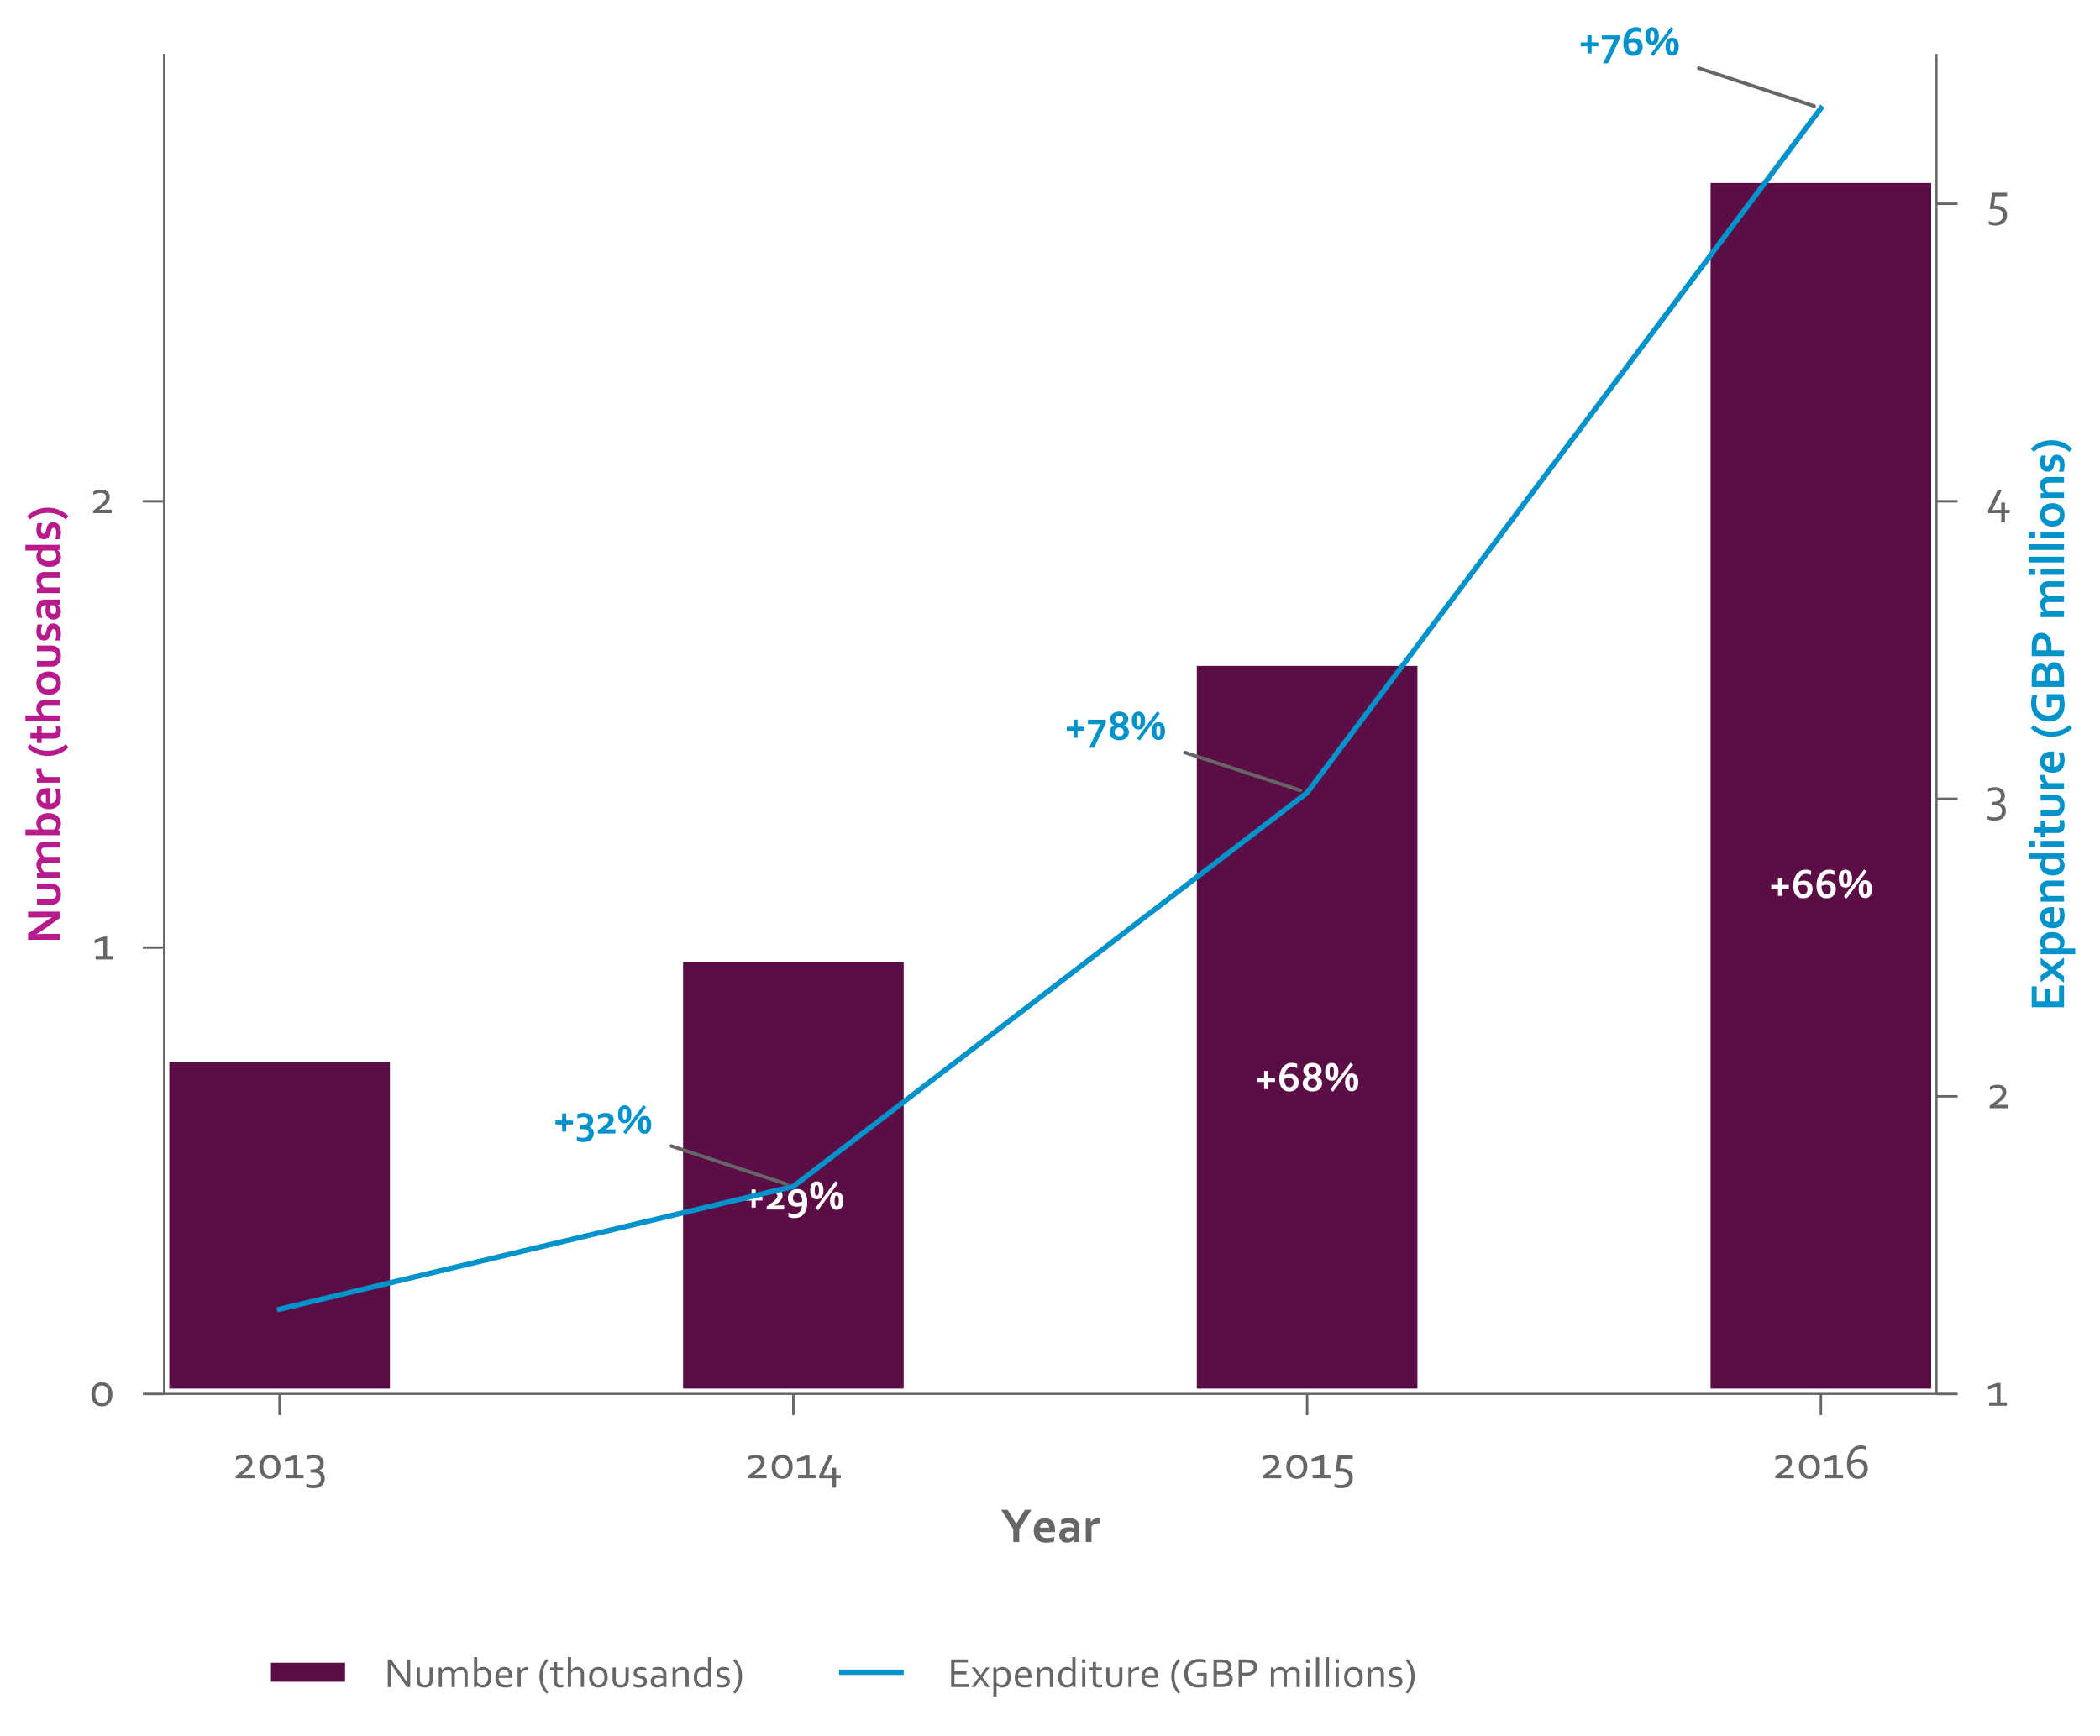 <?xml version="1.0" encoding="utf-8" standalone="no"?>
<!DOCTYPE svg PUBLIC "-//W3C//DTD SVG 1.1//EN"
  "http://www.w3.org/Graphics/SVG/1.1/DTD/svg11.dtd">
<!-- Created with matplotlib (http://matplotlib.org/) -->
<svg height="492pt" version="1.1" viewBox="0 0 595 492" width="595pt" xmlns="http://www.w3.org/2000/svg" xmlns:xlink="http://www.w3.org/1999/xlink">
 <defs>
  <style type="text/css">
*{stroke-linecap:butt;stroke-linejoin:round;stroke-miterlimit:100000;}
  </style>
 </defs>
 <g id="figure_1">
  <g id="patch_1">
   <path d="M 0 492.803 
L 595.178 492.803 
L 595.178 -0 
L 0 -0 
z
" style="fill:#ffffff;"/>
  </g>
  <g id="axes_1">
   <g id="patch_2">
    <path d="M 46.469 395.012 
L 548.669 395.012 
L 548.669 15.572 
L 46.469 15.572 
z
" style="fill:#ffffff;"/>
   </g>
   <g id="matplotlib.axis_1">
    <g id="xtick_1">
     <g id="line2d_1">
      <defs>
       <path d="M 0 0 
L 0 6 
" id="m648bb003a2" style="stroke:#666666;stroke-width:0.7;"/>
      </defs>
      <g>
       <use style="fill:#666666;stroke:#666666;stroke-width:0.7;" x="79.222" xlink:href="#m648bb003a2" y="395.012"/>
      </g>
     </g>
     <g id="text_1">
      <!-- 2013 -->
      <defs>
       <path d="M 19.922 6.688 
Q 25.531 6.984 30.031 6.984 
L 45.266 6.984 
L 45.266 0 
L 7.562 0 
L 7.562 5.031 
Q 13.188 9.188 17.922 12.766 
Q 22.656 16.359 26.094 19.656 
Q 29.547 22.953 31.5 26.078 
Q 33.453 29.203 33.453 32.375 
Q 33.453 36.625 30.719 38.859 
Q 27.984 41.109 22.859 41.109 
Q 19.047 41.062 15.453 39.984 
Q 11.859 38.922 8.062 37.156 
L 8.062 43.609 
Q 10.844 45.219 14.922 46.406 
Q 19 47.609 23.875 47.609 
Q 27.734 47.609 30.922 46.625 
Q 34.125 45.656 36.438 43.766 
Q 38.766 41.891 40.031 39.125 
Q 41.312 36.375 41.312 32.766 
Q 41.312 28.906 39.641 25.562 
Q 37.984 22.219 35.109 19.141 
Q 32.234 16.062 28.328 13.062 
Q 24.422 10.062 19.922 6.891 
z
" id="Corbel-32"/>
       <path d="M 27.25 15.047 
Q 29.828 14.797 32.203 13.766 
Q 34.578 12.75 36.406 10.844 
Q 38.234 8.938 39.328 6.156 
Q 40.438 3.375 40.438 -0.391 
Q 40.438 -4.891 38.922 -8.547 
Q 37.406 -12.203 34.469 -14.797 
Q 31.547 -17.391 27.219 -18.781 
Q 22.906 -20.172 17.234 -20.172 
Q 13.281 -20.172 9.688 -19.438 
Q 6.109 -18.703 3.328 -17.281 
L 3.328 -10.844 
Q 6.844 -12.359 10.25 -13.016 
Q 13.672 -13.672 16.703 -13.672 
Q 21.188 -13.672 24.219 -12.562 
Q 27.25 -11.469 29.078 -9.656 
Q 30.906 -7.859 31.703 -5.484 
Q 32.516 -3.125 32.516 -0.531 
Q 32.516 5.812 28.469 8.609 
Q 24.422 11.422 16.75 11.422 
L 11.578 11.422 
L 11.578 17.922 
L 14.594 17.922 
Q 18.797 17.922 21.797 18.875 
Q 24.812 19.828 26.766 21.5 
Q 28.719 23.188 29.609 25.453 
Q 30.516 27.734 30.516 30.375 
Q 30.516 33.156 29.516 35.172 
Q 28.516 37.203 26.781 38.516 
Q 25.047 39.844 22.703 40.469 
Q 20.359 41.109 17.672 41.109 
Q 14.359 41.109 10.984 40.328 
Q 7.625 39.547 4.344 38.234 
L 4.344 44.672 
Q 8.344 46.344 11.984 46.969 
Q 15.625 47.609 18.406 47.609 
Q 23.141 47.609 26.844 46.328 
Q 30.562 45.062 33.125 42.766 
Q 35.688 40.484 37.047 37.359 
Q 38.422 34.234 38.422 30.469 
Q 38.422 27.984 37.828 25.641 
Q 37.25 23.297 35.906 21.281 
Q 34.578 19.281 32.453 17.719 
Q 30.328 16.156 27.25 15.234 
z
" id="Corbel-33"/>
       <path d="M 39.062 23.141 
Q 39.062 27.344 38.109 30.688 
Q 37.156 34.031 35.422 36.344 
Q 33.688 38.672 31.219 39.906 
Q 28.766 41.156 25.688 41.156 
Q 22.609 41.156 20.141 39.906 
Q 17.672 38.672 15.906 36.344 
Q 14.156 34.031 13.234 30.688 
Q 12.312 27.344 12.312 23.141 
Q 12.312 19 13.25 15.656 
Q 14.203 12.312 15.938 10.016 
Q 17.672 7.719 20.156 6.469 
Q 22.656 5.219 25.734 5.219 
Q 28.812 5.219 31.266 6.469 
Q 33.734 7.719 35.469 10.016 
Q 37.203 12.312 38.125 15.656 
Q 39.062 19 39.062 23.141 
M 46.969 23.141 
Q 46.969 17.969 45.531 13.5 
Q 44.094 9.031 41.359 5.75 
Q 38.625 2.484 34.688 0.625 
Q 30.766 -1.219 25.734 -1.219 
Q 20.562 -1.219 16.578 0.625 
Q 12.594 2.484 9.875 5.75 
Q 7.172 9.031 5.781 13.5 
Q 4.391 17.969 4.391 23.141 
Q 4.391 28.375 5.828 32.844 
Q 7.281 37.312 10.016 40.594 
Q 12.75 43.891 16.703 45.75 
Q 20.656 47.609 25.688 47.609 
Q 30.812 47.609 34.781 45.75 
Q 38.766 43.891 41.469 40.594 
Q 44.188 37.312 45.578 32.844 
Q 46.969 28.375 46.969 23.141 
" id="Corbel-30"/>
       <path d="M 22.016 6.984 
L 22.016 38.328 
L 4.391 32.812 
L 4.391 39.844 
L 23.047 46.391 
L 29.594 46.391 
L 29.594 6.984 
L 42.391 6.984 
L 42.391 0 
L 6.453 0 
L 6.453 6.984 
z
" id="Corbel-31"/>
      </defs>
      <g style="fill:#666666;" transform="translate(65.74 418.91)scale(0.14 -0.14)">
       <use xlink:href="#Corbel-32"/>
       <use x="51.074" xlink:href="#Corbel-30"/>
       <use x="102.441" xlink:href="#Corbel-31"/>
       <use x="147.266" xlink:href="#Corbel-33"/>
      </g>
     </g>
    </g>
    <g id="xtick_2">
     <g id="line2d_2">
      <g>
       <use style="fill:#666666;stroke:#666666;stroke-width:0.7;" x="224.787" xlink:href="#m648bb003a2" y="395.012"/>
      </g>
     </g>
     <g id="text_2">
      <!-- 2014 -->
      <defs>
       <path d="M 13.141 6.5 
L 13.141 6.297 
L 20.359 6.5 
L 31.062 6.5 
L 31.062 21.344 
L 38.625 21.344 
L 38.625 6.5 
L 48.25 6.5 
L 48.25 0 
L 38.625 0 
L 38.625 -18.891 
L 31.062 -18.891 
L 31.062 0 
L 4.5 0 
L 4.5 5.562 
L 23.734 46.391 
L 31.891 46.391 
z
" id="Corbel-34"/>
      </defs>
      <g style="fill:#666666;" transform="translate(210.861 418.91)scale(0.14 -0.14)">
       <use xlink:href="#Corbel-32"/>
       <use x="51.074" xlink:href="#Corbel-30"/>
       <use x="102.441" xlink:href="#Corbel-31"/>
       <use x="147.266" xlink:href="#Corbel-34"/>
      </g>
     </g>
    </g>
    <g id="xtick_3">
     <g id="line2d_3">
      <g>
       <use style="fill:#666666;stroke:#666666;stroke-width:0.7;" x="370.352" xlink:href="#m648bb003a2" y="395.012"/>
      </g>
     </g>
     <g id="text_3">
      <!-- 2015 -->
      <defs>
       <path d="M 42.875 0.641 
Q 42.875 -3.859 41.234 -7.656 
Q 39.594 -11.469 36.5 -14.25 
Q 33.406 -17.047 28.953 -18.609 
Q 24.516 -20.172 18.844 -20.172 
Q 15.141 -20.172 11.766 -19.453 
Q 8.406 -18.75 5.719 -17.281 
L 5.719 -10.844 
Q 9.328 -12.453 12.547 -13.016 
Q 15.766 -13.578 18.5 -13.578 
Q 22.656 -13.578 25.734 -12.469 
Q 28.812 -11.375 30.859 -9.469 
Q 32.906 -7.562 33.938 -5.047 
Q 34.969 -2.547 34.969 0.25 
Q 34.969 3.609 33.906 6.078 
Q 32.859 8.547 30.609 10.172 
Q 28.375 11.812 24.859 12.609 
Q 21.344 13.422 16.359 13.422 
Q 12.844 13.422 7.859 12.938 
L 12.5 46.391 
L 42.828 46.391 
L 42.828 39.406 
L 19.188 39.406 
L 16.453 20.016 
Q 18.172 20.125 19.188 20.125 
Q 24.906 20.125 29.312 18.797 
Q 33.734 17.484 36.734 14.984 
Q 39.75 12.5 41.312 8.891 
Q 42.875 5.281 42.875 0.641 
" id="Corbel-35"/>
      </defs>
      <g style="fill:#666666;" transform="translate(356.682 418.91)scale(0.14 -0.14)">
       <use xlink:href="#Corbel-32"/>
       <use x="51.074" xlink:href="#Corbel-30"/>
       <use x="102.441" xlink:href="#Corbel-31"/>
       <use x="147.266" xlink:href="#Corbel-35"/>
      </g>
     </g>
    </g>
    <g id="xtick_4">
     <g id="line2d_4">
      <g>
       <use style="fill:#666666;stroke:#666666;stroke-width:0.7;" x="515.917" xlink:href="#m648bb003a2" y="395.012"/>
      </g>
     </g>
     <g id="text_4">
      <!-- 2016 -->
      <defs>
       <path d="M 27.547 39.359 
Q 31.891 39.359 35.578 38.109 
Q 39.266 36.859 41.922 34.422 
Q 44.578 31.984 46.062 28.391 
Q 47.562 24.812 47.562 20.125 
Q 47.562 15.438 46.172 11.5 
Q 44.781 7.562 42.141 4.75 
Q 39.5 1.953 35.688 0.359 
Q 31.891 -1.219 27.047 -1.219 
Q 21.922 -1.219 17.891 0.828 
Q 13.875 2.875 11.078 6.688 
Q 8.297 10.5 6.828 15.922 
Q 5.375 21.344 5.375 28.078 
Q 5.375 33.25 6.172 38.109 
Q 6.984 42.969 8.562 47.234 
Q 10.156 51.516 12.469 55.047 
Q 14.797 58.594 17.875 61.156 
Q 20.953 63.719 24.75 65.125 
Q 28.562 66.547 33.062 66.547 
Q 36.766 66.5 39.453 65.812 
Q 42.141 65.141 43.953 64.266 
L 43.953 57.906 
Q 42 58.688 39.266 59.328 
Q 36.531 59.969 33.594 59.969 
Q 30.078 59.969 26.781 58.516 
Q 23.484 57.078 20.797 54.078 
Q 18.109 51.078 16.234 46.453 
Q 14.359 41.844 13.625 35.5 
L 13.812 35.5 
Q 16.891 37.25 20.5 38.297 
Q 24.125 39.359 27.547 39.359 
M 27.344 5.219 
Q 29.938 5.219 32.172 6.141 
Q 34.422 7.078 36.078 8.875 
Q 37.75 10.688 38.703 13.344 
Q 39.656 16.016 39.656 19.438 
Q 39.656 23.094 38.641 25.609 
Q 37.641 28.125 35.906 29.688 
Q 34.188 31.25 31.859 31.938 
Q 29.547 32.625 26.906 32.625 
Q 23.438 32.625 19.828 31.391 
Q 16.219 30.172 13.281 28.422 
Q 13.234 22.562 14.281 18.188 
Q 15.328 13.812 17.188 10.938 
Q 19.047 8.062 21.656 6.641 
Q 24.266 5.219 27.344 5.219 
" id="Corbel-36"/>
      </defs>
      <g style="fill:#666666;" transform="translate(501.937 418.91)scale(0.14 -0.14)">
       <use xlink:href="#Corbel-32"/>
       <use x="51.074" xlink:href="#Corbel-30"/>
       <use x="102.441" xlink:href="#Corbel-31"/>
       <use x="147.266" xlink:href="#Corbel-36"/>
      </g>
     </g>
    </g>
    <g id="text_5">
     <!-- Year -->
     <defs>
      <path d="M 34.188 5.031 
L 33.984 5.031 
Q 33.016 4 31.641 2.922 
Q 30.281 1.859 28.516 0.906 
Q 26.766 -0.047 24.609 -0.625 
Q 22.469 -1.219 19.969 -1.219 
Q 16.609 -1.219 13.672 -0.172 
Q 10.75 0.875 8.641 2.844 
Q 6.547 4.828 5.344 7.641 
Q 4.156 10.453 4.156 13.922 
Q 4.156 17.719 5.547 20.75 
Q 6.938 23.781 9.422 25.875 
Q 11.922 27.984 15.375 29.078 
Q 18.844 30.172 23.047 30.172 
Q 26.125 30.172 28.703 29.781 
Q 31.297 29.391 33.25 28.859 
L 33.25 30.766 
Q 33.25 32.422 32.688 33.953 
Q 32.125 35.5 30.875 36.688 
Q 29.641 37.891 27.641 38.594 
Q 25.641 39.312 22.75 39.312 
Q 19.234 39.312 15.719 38.531 
Q 12.203 37.75 8.109 36.188 
L 8.109 45.219 
Q 11.672 46.781 15.672 47.609 
Q 19.672 48.438 24.078 48.484 
Q 29.25 48.484 33.125 47.219 
Q 37.016 45.953 39.625 43.719 
Q 42.234 41.5 43.531 38.469 
Q 44.828 35.453 44.828 31.891 
L 44.828 14.062 
Q 44.828 9.375 44.922 6 
Q 45.016 2.641 45.125 0 
L 34.672 0 
z
M 33.25 20.172 
Q 31.594 20.562 29.438 20.875 
Q 27.297 21.188 25.094 21.188 
Q 20.844 21.188 18.375 19.5 
Q 15.922 17.828 15.922 14.359 
Q 15.922 12.75 16.484 11.547 
Q 17.047 10.359 18 9.578 
Q 18.953 8.797 20.219 8.406 
Q 21.484 8.016 22.906 8.016 
Q 24.656 8.016 26.219 8.469 
Q 27.781 8.938 29.094 9.641 
Q 30.422 10.359 31.469 11.234 
Q 32.516 12.109 33.25 12.938 
z
" id="Corbel-Bold-61"/>
      <path d="M 31.781 37.203 
L 49.172 65.328 
L 62.453 65.328 
L 37.703 26.312 
L 37.703 0 
L 25.734 0 
L 25.734 26.312 
L 0.984 65.328 
L 14.266 65.328 
L 31.641 37.203 
z
" id="Corbel-Bold-59"/>
      <path d="M 30.719 8.109 
Q 34.078 8.109 37.734 8.781 
Q 41.406 9.469 45.172 10.75 
L 45.172 1.516 
Q 42.922 0.531 38.281 -0.344 
Q 33.641 -1.219 28.656 -1.219 
Q 23.641 -1.219 19.109 0.078 
Q 14.594 1.375 11.219 4.25 
Q 7.859 7.125 5.875 11.719 
Q 3.906 16.312 3.906 22.859 
Q 3.906 29.297 5.766 34.125 
Q 7.625 38.969 10.75 42.141 
Q 13.875 45.312 17.891 46.891 
Q 21.922 48.484 26.219 48.484 
Q 30.719 48.484 34.5 47.109 
Q 38.281 45.75 41.031 42.812 
Q 43.797 39.891 45.328 35.281 
Q 46.875 30.672 46.875 24.359 
Q 46.828 21.922 46.734 20.219 
L 15.719 20.219 
Q 15.969 16.938 17.188 14.625 
Q 18.406 12.312 20.375 10.859 
Q 22.359 9.422 25 8.766 
Q 27.641 8.109 30.719 8.109 
M 26.078 39.453 
Q 23.875 39.453 22.156 38.641 
Q 20.453 37.844 19.203 36.453 
Q 17.969 35.062 17.234 33.203 
Q 16.5 31.344 16.266 29.25 
L 34.859 29.25 
Q 34.859 31.344 34.297 33.203 
Q 33.734 35.062 32.641 36.453 
Q 31.547 37.844 29.906 38.641 
Q 28.266 39.453 26.078 39.453 
" id="Corbel-Bold-65"/>
      <path d="M 34.469 38.141 
L 33.5 38.141 
Q 28.172 38.141 24.141 36.547 
Q 20.125 34.969 17.922 31.688 
L 17.922 0 
L 6.344 0 
L 6.344 47.312 
L 15.922 47.312 
L 17 40.719 
L 17.188 40.719 
Q 19.234 44.344 22.828 46.406 
Q 26.422 48.484 31.453 48.484 
Q 33.203 48.484 34.469 48.297 
z
" id="Corbel-Bold-72"/>
     </defs>
     <g style="fill:#666666;" transform="translate(283.498 436.987)scale(0.14 -0.14)">
      <use xlink:href="#Corbel-Bold-59"/>
      <use x="63.318" xlink:href="#Corbel-Bold-65"/>
      <use x="114.588" xlink:href="#Corbel-Bold-61"/>
      <use x="166.053" xlink:href="#Corbel-Bold-72"/>
     </g>
    </g>
   </g>
   <g id="matplotlib.axis_2">
    <g id="ytick_1">
     <g id="line2d_5">
      <defs>
       <path d="M 0 0 
L -6 0 
" id="me0815534d8" style="stroke:#666666;stroke-width:0.7;"/>
      </defs>
      <g>
       <use style="fill:#666666;stroke:#666666;stroke-width:0.7;" x="46.469" xlink:href="#me0815534d8" y="395.012"/>
      </g>
     </g>
     <g id="text_6">
      <!-- 0 -->
      <g style="fill:#666666;" transform="translate(25.277 398.372)scale(0.14 -0.14)">
       <use xlink:href="#Corbel-30"/>
      </g>
     </g>
    </g>
    <g id="ytick_2">
     <g id="line2d_6">
      <g>
       <use style="fill:#666666;stroke:#666666;stroke-width:0.7;" x="46.469" xlink:href="#me0815534d8" y="268.532"/>
      </g>
     </g>
     <g id="text_7">
      <!-- 1 -->
      <g style="fill:#666666;" transform="translate(26.193 271.892)scale(0.14 -0.14)">
       <use xlink:href="#Corbel-31"/>
      </g>
     </g>
    </g>
    <g id="ytick_3">
     <g id="line2d_7">
      <g>
       <use style="fill:#666666;stroke:#666666;stroke-width:0.7;" x="46.469" xlink:href="#me0815534d8" y="142.052"/>
      </g>
     </g>
     <g id="text_8">
      <!-- 2 -->
      <g style="fill:#666666;" transform="translate(25.318 145.412)scale(0.14 -0.14)">
       <use xlink:href="#Corbel-32"/>
      </g>
     </g>
    </g>
    <g id="text_9">
     <!-- Number (thousands) -->
     <defs>
      <path d="M 18.406 51.422 
Q 18.406 47.75 18.281 45.375 
Q 18.172 43.016 17.875 41.109 
L 18.062 41.109 
Q 19.094 42.484 20.578 43.844 
Q 22.078 45.219 23.859 46.219 
Q 25.641 47.219 27.906 47.844 
Q 30.172 48.484 32.906 48.484 
Q 35.25 48.484 37.469 48.016 
Q 39.703 47.562 41.625 46.578 
Q 43.562 45.609 45.141 44.047 
Q 46.734 42.484 47.797 40.328 
Q 48.734 38.484 49.172 36.141 
Q 49.609 33.797 49.609 30.422 
L 49.609 0 
L 38.031 0 
L 38.031 28.859 
Q 38.031 31.062 37.828 32.453 
Q 37.641 33.844 37.156 34.859 
Q 36.141 37.016 34.234 37.891 
Q 32.328 38.766 29.891 38.766 
Q 26.516 38.719 23.656 37.156 
Q 20.797 35.594 18.406 32.562 
L 18.406 0 
L 6.844 0 
L 6.844 70.703 
L 18.406 70.703 
z
" id="Corbel-Bold-68"/>
      <path d="M 27.25 -1.219 
Q 20.125 -1.219 15.438 1.188 
Q 10.75 3.609 8.344 7.719 
Q 7.078 9.906 6.469 12.547 
Q 5.859 15.188 5.859 18.406 
L 5.859 47.312 
L 17.438 47.312 
L 17.438 19.625 
Q 17.438 17.234 17.766 15.5 
Q 18.109 13.766 18.797 12.5 
Q 19.969 10.359 22.109 9.297 
Q 24.266 8.25 27.25 8.25 
Q 30.375 8.25 32.594 9.422 
Q 34.812 10.594 35.938 12.984 
Q 37.062 15.281 37.062 19.391 
L 37.062 47.312 
L 48.641 47.312 
L 48.641 18.406 
Q 48.641 12.641 46.625 8.688 
Q 45.516 6.453 43.719 4.609 
Q 41.938 2.781 39.516 1.484 
Q 37.109 0.203 34.047 -0.5 
Q 31 -1.219 27.25 -1.219 
" id="Corbel-Bold-75"/>
      <path d="M 35.25 0.047 
Q 33.297 -0.531 30.578 -0.875 
Q 27.875 -1.219 25.531 -1.219 
Q 19.578 -1.219 15.797 0.703 
Q 12.016 2.641 10.453 6.25 
Q 9.328 8.844 9.328 13.281 
L 9.328 37.797 
L 0.484 37.797 
L 0.484 47.312 
L 9.328 47.312 
L 9.328 60.547 
L 20.906 60.547 
L 20.906 47.312 
L 34.578 47.312 
L 34.578 37.797 
L 20.906 37.797 
L 20.906 14.797 
Q 20.906 12.062 21.734 10.75 
Q 23.188 8.5 27.547 8.5 
Q 29.547 8.5 31.516 8.812 
Q 33.5 9.125 35.25 9.625 
z
" id="Corbel-Bold-74"/>
      <path d="M 27.297 13.719 
Q 27.297 15.234 26.438 16.203 
Q 25.594 17.188 24.172 17.844 
Q 22.75 18.5 20.922 18.984 
Q 19.094 19.484 17.094 19.969 
Q 14.547 20.656 12.203 21.562 
Q 9.859 22.469 8.078 23.922 
Q 6.297 25.391 5.25 27.609 
Q 4.203 29.828 4.203 33.062 
Q 4.203 37.016 5.609 39.922 
Q 7.031 42.828 9.438 44.719 
Q 11.859 46.625 15.062 47.547 
Q 18.266 48.484 21.828 48.484 
Q 26.172 48.484 29.984 47.781 
Q 33.797 47.078 36.859 45.953 
L 36.859 36.531 
Q 35.25 37.062 33.469 37.516 
Q 31.688 37.984 29.859 38.328 
Q 28.031 38.672 26.219 38.891 
Q 24.422 39.109 22.797 39.109 
Q 20.75 39.109 19.328 38.719 
Q 17.922 38.328 17.031 37.672 
Q 16.156 37.016 15.766 36.156 
Q 15.375 35.297 15.375 34.375 
Q 15.375 32.766 16.234 31.734 
Q 17.094 30.719 18.609 30.078 
Q 20.125 29.438 21.781 29.016 
Q 23.438 28.609 25 28.219 
Q 27.438 27.641 29.875 26.812 
Q 32.328 25.984 34.281 24.484 
Q 36.234 23 37.469 20.625 
Q 38.719 18.266 38.719 14.594 
Q 38.719 10.594 37.203 7.609 
Q 35.688 4.641 32.984 2.656 
Q 30.281 0.688 26.484 -0.266 
Q 22.703 -1.219 18.172 -1.219 
Q 13.672 -1.219 10.078 -0.5 
Q 6.5 0.203 4.156 1.266 
L 4.156 10.594 
Q 7.953 9.188 11.172 8.672 
Q 14.406 8.156 17.188 8.156 
Q 19.344 8.156 21.188 8.469 
Q 23.047 8.797 24.391 9.469 
Q 25.734 10.156 26.516 11.203 
Q 27.297 12.25 27.297 13.719 
" id="Corbel-Bold-73"/>
      <path d="M 67.281 28.812 
Q 67.281 30.328 67.188 31.641 
Q 67.094 32.953 66.844 33.938 
Q 66.312 36.078 64.75 37.391 
Q 63.188 38.719 60.359 38.766 
Q 58.844 38.766 57.219 38.328 
Q 55.609 37.891 54.016 37.078 
Q 52.438 36.281 51 35.125 
Q 49.562 33.984 48.391 32.562 
L 48.391 0 
L 36.812 0 
L 36.812 28.812 
Q 36.812 30.328 36.719 31.641 
Q 36.625 32.953 36.375 33.938 
Q 35.844 36.078 34.297 37.391 
Q 32.766 38.719 29.891 38.766 
Q 28.375 38.766 26.75 38.328 
Q 25.141 37.891 23.547 37.078 
Q 21.969 36.281 20.531 35.125 
Q 19.094 33.984 17.922 32.562 
L 17.922 0 
L 6.344 0 
L 6.344 47.312 
L 15.922 47.312 
L 17 40.719 
L 17.188 40.719 
Q 18.219 42.188 19.781 43.594 
Q 21.344 45.016 23.312 46.094 
Q 25.297 47.172 27.656 47.828 
Q 30.031 48.484 32.672 48.484 
Q 37.359 48.484 41.094 46.406 
Q 44.828 44.344 46.781 39.938 
L 46.969 39.938 
Q 48.344 41.844 50.016 43.406 
Q 51.703 44.969 53.75 46.094 
Q 55.812 47.219 58.172 47.844 
Q 60.547 48.484 63.234 48.484 
Q 68.312 48.438 71.75 46.359 
Q 75.203 44.281 77.047 40.672 
Q 77.547 39.75 77.875 38.641 
Q 78.219 37.547 78.438 36.172 
Q 78.656 34.812 78.75 33.156 
Q 78.859 31.5 78.859 29.344 
L 78.859 0 
L 67.281 0 
z
" id="Corbel-Bold-6d"/>
      <path d="M 51.812 24.469 
Q 51.812 18.062 49.953 13.125 
Q 48.094 8.203 45.094 5.031 
Q 42.094 1.859 38.328 0.312 
Q 34.578 -1.219 30.766 -1.219 
Q 28.078 -1.219 25.922 -0.562 
Q 23.781 0.094 22.172 1.062 
Q 20.562 2.047 19.453 3.125 
Q 18.359 4.203 17.719 5.031 
L 17.531 5.031 
L 16.406 0 
L 6.844 0 
Q 6.938 2.094 7 5.188 
Q 7.078 8.297 7.078 11.078 
L 7.078 70.703 
L 18.656 70.703 
L 18.656 51.031 
Q 18.656 48.922 18.625 47.141 
Q 18.609 45.359 18.562 44.391 
L 18.656 44.391 
Q 19.781 45.172 21.094 45.891 
Q 22.406 46.625 23.969 47.203 
Q 25.531 47.797 27.344 48.141 
Q 29.156 48.484 31.156 48.484 
Q 35.109 48.484 38.844 47.047 
Q 42.578 45.609 45.484 42.656 
Q 48.391 39.703 50.094 35.078 
Q 51.812 30.469 51.812 24.469 
M 39.844 23.875 
Q 39.844 28.328 38.766 31.516 
Q 37.703 34.719 35.969 36.406 
Q 34.234 38.094 32.344 38.672 
Q 30.469 39.266 28.609 39.266 
Q 26.078 39.266 23.438 38.234 
Q 20.797 37.203 18.656 35.5 
L 18.656 12.844 
Q 19.344 12.062 20.344 11.203 
Q 21.344 10.359 22.578 9.641 
Q 23.828 8.938 25.297 8.469 
Q 26.766 8.016 28.422 8.016 
Q 31.25 8.016 33.375 9.156 
Q 35.5 10.297 36.938 12.391 
Q 38.375 14.5 39.109 17.406 
Q 39.844 20.312 39.844 23.875 
" id="Corbel-Bold-62"/>
      <path d="M 26.703 8.016 
Q 28.422 8.016 29.953 8.453 
Q 31.5 8.891 32.859 9.625 
Q 34.234 10.359 35.281 11.234 
Q 36.328 12.109 37.062 12.938 
L 37.062 35.406 
Q 35.016 37.062 32.469 38.156 
Q 29.938 39.266 27.094 39.266 
Q 25.297 39.266 23.312 38.531 
Q 21.344 37.797 19.703 36.031 
Q 18.062 34.281 16.969 31.156 
Q 15.875 28.031 15.875 23.188 
Q 15.875 16.062 18.625 12.062 
Q 21.391 8.062 26.703 8.016 
M 3.906 22.703 
Q 3.906 28.906 5.609 33.766 
Q 7.328 38.625 10.281 41.922 
Q 13.234 45.219 17.031 46.844 
Q 20.844 48.484 24.953 48.484 
Q 26.859 48.484 28.562 48.141 
Q 30.281 47.797 31.781 47.203 
Q 33.297 46.625 34.609 45.891 
Q 35.938 45.172 37.062 44.391 
L 37.156 44.391 
Q 37.109 45.359 37.078 47.141 
Q 37.062 48.922 37.062 51.031 
L 37.062 70.703 
L 48.641 70.703 
L 48.641 14.062 
Q 48.641 9.375 48.734 6 
Q 48.828 2.641 48.922 0 
L 38.484 0 
L 37.984 5.031 
L 37.797 5.031 
Q 36.766 3.812 35.328 2.641 
Q 33.891 1.469 32.156 0.609 
Q 30.422 -0.25 28.344 -0.734 
Q 26.266 -1.219 23.828 -1.219 
Q 19.969 -1.219 16.422 0.141 
Q 12.891 1.516 10.078 4.375 
Q 7.281 7.234 5.594 11.844 
Q 3.906 16.453 3.906 22.703 
" id="Corbel-Bold-64"/>
      <path d="M 4.891 25.344 
Q 4.891 30.859 5.766 35.719 
Q 6.641 40.578 8.078 44.797 
Q 9.516 49.031 11.375 52.562 
Q 13.234 56.109 15.188 58.906 
Q 17.141 61.719 19.016 63.766 
Q 20.906 65.828 22.359 67.094 
L 28.609 61.328 
Q 25.984 58.453 23.578 54.875 
Q 21.188 51.312 19.359 46.891 
Q 17.531 42.484 16.453 37.125 
Q 15.375 31.781 15.375 25.344 
Q 15.375 18.891 16.453 13.547 
Q 17.531 8.203 19.359 3.781 
Q 21.188 -0.641 23.578 -4.203 
Q 25.984 -7.766 28.609 -10.641 
L 22.359 -16.406 
Q 20.906 -15.141 19.016 -13.078 
Q 17.141 -11.031 15.188 -8.219 
Q 13.234 -5.422 11.375 -1.875 
Q 9.516 1.656 8.078 5.875 
Q 6.641 10.109 5.766 14.984 
Q 4.891 19.875 4.891 25.344 
" id="Corbel-Bold-28"/>
      <path d="M 25.688 25.344 
Q 25.688 19.875 24.797 14.984 
Q 23.922 10.109 22.484 5.875 
Q 21.047 1.656 19.188 -1.875 
Q 17.328 -5.422 15.375 -8.219 
Q 13.422 -11.031 11.562 -13.078 
Q 9.719 -15.141 8.203 -16.406 
L 1.953 -10.641 
Q 4.594 -7.766 6.984 -4.203 
Q 9.375 -0.641 11.203 3.781 
Q 13.031 8.203 14.109 13.547 
Q 15.188 18.891 15.188 25.344 
Q 15.188 31.781 14.109 37.125 
Q 13.031 42.484 11.203 46.891 
Q 9.375 51.312 6.984 54.875 
Q 4.594 58.453 1.953 61.328 
L 8.203 67.094 
Q 9.672 65.828 11.547 63.766 
Q 13.422 61.719 15.375 58.906 
Q 17.328 56.109 19.188 52.562 
Q 21.047 49.031 22.484 44.797 
Q 23.922 40.578 24.797 35.719 
Q 25.688 30.859 25.688 25.344 
" id="Corbel-Bold-29"/>
      <path d="M 41.844 34.969 
Q 48.875 24.953 53.266 17.188 
L 53.562 17.188 
Q 52.984 29.938 52.984 35.75 
L 52.984 65.328 
L 64.938 65.328 
L 64.938 0 
L 52.391 0 
L 31.109 30.078 
Q 25.484 37.891 19.484 48.188 
L 19.188 48.188 
Q 19.781 36.188 19.781 29.594 
L 19.781 0 
L 7.812 0 
L 7.812 65.328 
L 20.359 65.328 
z
" id="Corbel-Bold-4e"/>
      <path id="Corbel-Bold-20"/>
      <path d="M 17 40.719 
L 17.188 40.719 
Q 18.219 42.188 19.781 43.594 
Q 21.344 45.016 23.344 46.094 
Q 25.344 47.172 27.75 47.828 
Q 30.172 48.484 32.906 48.484 
Q 35.5 48.484 37.906 47.891 
Q 40.328 47.312 42.328 46.062 
Q 44.344 44.828 45.875 42.844 
Q 47.406 40.875 48.297 38.141 
Q 48.781 36.625 48.953 34.844 
Q 49.125 33.062 49.125 30.719 
L 49.125 0 
L 37.547 0 
L 37.547 28.906 
Q 37.547 30.812 37.391 32.172 
Q 37.25 33.547 36.859 34.578 
Q 35.984 36.812 34.203 37.781 
Q 32.422 38.766 29.891 38.766 
Q 26.516 38.766 23.406 37.172 
Q 20.312 35.594 17.922 32.562 
L 17.922 0 
L 6.344 0 
L 6.344 47.312 
L 15.922 47.312 
z
" id="Corbel-Bold-6e"/>
      <path d="M 39.5 23.641 
Q 39.5 27.391 38.625 30.266 
Q 37.75 33.156 36.188 35.109 
Q 34.625 37.062 32.422 38.031 
Q 30.219 39.016 27.641 39.016 
Q 25.094 39.016 22.922 38.031 
Q 20.75 37.062 19.188 35.109 
Q 17.625 33.156 16.75 30.266 
Q 15.875 27.391 15.875 23.641 
Q 15.875 19.875 16.75 16.984 
Q 17.625 14.109 19.203 12.172 
Q 20.797 10.25 22.969 9.25 
Q 25.141 8.25 27.734 8.25 
Q 30.328 8.25 32.469 9.25 
Q 34.625 10.25 36.188 12.172 
Q 37.75 14.109 38.625 16.984 
Q 39.5 19.875 39.5 23.641 
M 51.469 23.641 
Q 51.469 18.062 49.797 13.469 
Q 48.141 8.891 45.031 5.609 
Q 41.938 2.344 37.547 0.562 
Q 33.156 -1.219 27.734 -1.219 
Q 22.172 -1.219 17.75 0.562 
Q 13.328 2.344 10.25 5.609 
Q 7.172 8.891 5.531 13.469 
Q 3.906 18.062 3.906 23.641 
Q 3.906 29.203 5.562 33.781 
Q 7.234 38.375 10.328 41.641 
Q 13.422 44.922 17.812 46.703 
Q 22.219 48.484 27.641 48.484 
Q 33.203 48.484 37.625 46.703 
Q 42.047 44.922 45.109 41.641 
Q 48.188 38.375 49.828 33.781 
Q 51.469 29.203 51.469 23.641 
" id="Corbel-Bold-6f"/>
     </defs>
     <g style="fill:#b71a8b;" transform="translate(17.098 267.409)rotate(-90.0)scale(0.14 -0.14)">
      <use xlink:href="#Corbel-Bold-4e"/>
      <use x="72.754" xlink:href="#Corbel-Bold-75"/>
      <use x="127.246" xlink:href="#Corbel-Bold-6d"/>
      <use x="212.451" xlink:href="#Corbel-Bold-62"/>
      <use x="268.164" xlink:href="#Corbel-Bold-65"/>
      <use x="319.434" xlink:href="#Corbel-Bold-72"/>
      <use x="354.395" xlink:href="#Corbel-Bold-20"/>
      <use x="375.0" xlink:href="#Corbel-Bold-28"/>
      <use x="405.566" xlink:href="#Corbel-Bold-74"/>
      <use x="443.506" xlink:href="#Corbel-Bold-68"/>
      <use x="499.463" xlink:href="#Corbel-Bold-6f"/>
      <use x="554.834" xlink:href="#Corbel-Bold-75"/>
      <use x="609.326" xlink:href="#Corbel-Bold-73"/>
      <use x="651.709" xlink:href="#Corbel-Bold-61"/>
      <use x="703.174" xlink:href="#Corbel-Bold-6e"/>
      <use x="758.643" xlink:href="#Corbel-Bold-64"/>
      <use x="814.404" xlink:href="#Corbel-Bold-73"/>
      <use x="856.787" xlink:href="#Corbel-Bold-29"/>
     </g>
    </g>
   </g>
   <g id="patch_3">
    <path clip-path="url(#p6d874e5f66)" d="M 46.469 395.012 
L 111.974 395.012 
L 111.974 299.393 
L 46.469 299.393 
z
" style="fill:#5b0d45;stroke:#ffffff;stroke-linejoin:miter;stroke-width:3.0;"/>
   </g>
   <g id="patch_4">
    <path clip-path="url(#p6d874e5f66)" d="M 192.035 395.012 
L 257.539 395.012 
L 257.539 271.188 
L 192.035 271.188 
z
" style="fill:#5b0d45;stroke:#ffffff;stroke-linejoin:miter;stroke-width:3.0;"/>
   </g>
   <g id="patch_5">
    <path clip-path="url(#p6d874e5f66)" d="M 337.6 395.012 
L 403.104 395.012 
L 403.104 187.205 
L 337.6 187.205 
z
" style="fill:#5b0d45;stroke:#ffffff;stroke-linejoin:miter;stroke-width:3.0;"/>
   </g>
   <g id="patch_6">
    <path clip-path="url(#p6d874e5f66)" d="M 483.165 395.012 
L 548.669 395.012 
L 548.669 50.354 
L 483.165 50.354 
z
" style="fill:#5b0d45;stroke:#ffffff;stroke-linejoin:miter;stroke-width:3.0;"/>
   </g>
   <g id="patch_7">
    <path d="M 548.669 395.012 
L 548.669 15.572 
" style="fill:none;stroke:#666666;stroke-linecap:square;stroke-linejoin:miter;stroke-width:0.5;"/>
   </g>
   <g id="patch_8">
    <path d="M 46.469 395.012 
L 548.669 395.012 
" style="fill:none;stroke:#666666;stroke-linecap:square;stroke-linejoin:miter;stroke-width:0.5;"/>
   </g>
   <g id="patch_9">
    <path d="M 46.469 395.012 
L 46.469 15.572 
" style="fill:none;stroke:#666666;stroke-linecap:square;stroke-linejoin:miter;stroke-width:0.5;"/>
   </g>
   <g id="text_10">
    <!-- +29% -->
    <defs>
     <path d="M 41.844 32.859 
Q 41.844 29.344 40.406 26.312 
Q 38.969 23.297 36.453 20.5 
Q 33.938 17.719 30.469 15.062 
Q 27 12.406 22.953 9.625 
L 22.953 9.422 
Q 29.688 9.812 32.953 9.812 
L 45.75 9.812 
L 45.75 0 
L 4.391 0 
L 4.391 7.078 
Q 9.516 10.594 14.156 13.984 
Q 18.797 17.391 22.281 20.484 
Q 25.781 23.578 27.828 26.5 
Q 29.891 29.438 29.891 32.281 
Q 29.891 33.984 29.25 35.156 
Q 28.609 36.328 27.453 37.078 
Q 26.312 37.844 24.781 38.188 
Q 23.25 38.531 21.438 38.531 
Q 17.922 38.531 13.672 37.406 
Q 9.422 36.281 4.891 34.078 
L 4.891 43.891 
Q 6.453 44.734 8.422 45.531 
Q 10.406 46.344 12.688 47 
Q 14.984 47.656 17.594 48.062 
Q 20.219 48.484 23 48.484 
Q 27.156 48.484 30.609 47.453 
Q 34.078 46.438 36.562 44.453 
Q 39.062 42.484 40.453 39.578 
Q 41.844 36.672 41.844 32.859 
" id="Corbel-Bold-32"/>
     <path d="M 19.484 -10.25 
Q 27.391 -10.25 32.078 -5.562 
Q 36.766 -0.875 38.094 9.328 
L 37.891 9.328 
Q 35.406 8.062 32.125 7.391 
Q 28.859 6.734 25.344 6.734 
Q 21 6.734 17.203 8 
Q 13.422 9.281 10.641 11.797 
Q 7.859 14.312 6.25 18.047 
Q 4.641 21.781 4.641 26.656 
Q 4.641 31.297 6.094 35.281 
Q 7.562 39.266 10.375 42.188 
Q 13.188 45.125 17.281 46.797 
Q 21.391 48.484 26.656 48.484 
Q 32.422 48.484 36.844 46.438 
Q 41.266 44.391 44.281 40.422 
Q 47.312 36.469 48.875 30.688 
Q 50.438 24.906 50.438 17.438 
Q 50.438 12.453 49.734 7.719 
Q 49.031 2.984 47.484 -1.188 
Q 45.953 -5.375 43.578 -8.859 
Q 41.219 -12.359 37.859 -14.875 
Q 34.516 -17.391 30.172 -18.781 
Q 25.828 -20.172 20.406 -20.172 
Q 16.266 -20.172 12.531 -19.391 
Q 8.797 -18.609 5.953 -17.188 
L 5.953 -7.078 
Q 9.125 -8.641 12.734 -9.438 
Q 16.359 -10.25 19.484 -10.25 
M 26.812 16.656 
Q 29.734 16.656 32.781 17.281 
Q 35.844 17.922 38.422 19.281 
Q 38.328 24.609 37.391 28.297 
Q 36.469 31.984 34.906 34.25 
Q 33.344 36.531 31.188 37.547 
Q 29.047 38.578 26.469 38.578 
Q 24.312 38.578 22.5 37.891 
Q 20.703 37.203 19.375 35.812 
Q 18.062 34.422 17.328 32.312 
Q 16.609 30.219 16.609 27.391 
Q 16.609 24.422 17.328 22.359 
Q 18.062 20.312 19.422 19.047 
Q 20.797 17.781 22.672 17.219 
Q 24.562 16.656 26.812 16.656 
" id="Corbel-Bold-39"/>
     <path d="M 5.562 30.609 
L 21.484 30.609 
L 21.484 47.406 
L 31.25 47.406 
L 31.25 30.609 
L 47.172 30.609 
L 47.172 21.297 
L 31.25 21.297 
L 31.25 4.547 
L 21.484 4.547 
L 21.484 21.297 
L 5.562 21.297 
z
" id="Corbel-Bold-2b"/>
     <path d="M 69.875 20.453 
Q 69.875 23.188 69.625 25.484 
Q 69.391 27.781 68.797 29.438 
Q 68.219 31.109 67.266 32.062 
Q 66.312 33.016 64.844 33.016 
Q 63.375 33.016 62.422 32.062 
Q 61.469 31.109 60.875 29.438 
Q 60.297 27.781 60.047 25.484 
Q 59.812 23.188 59.812 20.453 
Q 59.812 17.781 60.047 15.453 
Q 60.297 13.141 60.875 11.469 
Q 61.469 9.812 62.422 8.859 
Q 63.375 7.906 64.844 7.906 
Q 66.312 7.906 67.266 8.859 
Q 68.219 9.812 68.797 11.469 
Q 69.391 13.141 69.625 15.453 
Q 69.875 17.781 69.875 20.453 
M 49.172 20.453 
Q 49.172 25.828 50.312 29.812 
Q 51.469 33.797 53.531 36.422 
Q 55.609 39.062 58.484 40.359 
Q 61.375 41.656 64.844 41.656 
Q 68.312 41.656 71.188 40.359 
Q 74.078 39.062 76.141 36.422 
Q 78.219 33.797 79.359 29.812 
Q 80.516 25.828 80.516 20.453 
Q 80.516 15.141 79.359 11.156 
Q 78.219 7.172 76.141 4.531 
Q 74.078 1.906 71.188 0.578 
Q 68.312 -0.734 64.844 -0.734 
Q 61.375 -0.734 58.484 0.578 
Q 55.609 1.906 53.531 4.531 
Q 51.469 7.172 50.312 11.156 
Q 49.172 15.141 49.172 20.453 
M 68.312 62.156 
L 20.656 -1.703 
L 14.312 3.172 
L 61.969 67.047 
z
M 22.906 45.359 
Q 22.906 48.094 22.656 50.391 
Q 22.406 52.688 21.812 54.344 
Q 21.234 56 20.281 56.953 
Q 19.344 57.906 17.875 57.906 
Q 16.406 57.906 15.453 56.953 
Q 14.5 56 13.906 54.344 
Q 13.328 52.688 13.078 50.391 
Q 12.844 48.094 12.844 45.359 
Q 12.844 42.672 13.078 40.344 
Q 13.328 38.031 13.906 36.375 
Q 14.5 34.719 15.453 33.766 
Q 16.406 32.812 17.875 32.812 
Q 19.344 32.812 20.281 33.766 
Q 21.234 34.719 21.812 36.375 
Q 22.406 38.031 22.656 40.344 
Q 22.906 42.672 22.906 45.359 
M 2.203 45.359 
Q 2.203 50.734 3.344 54.703 
Q 4.5 58.688 6.562 61.328 
Q 8.641 63.969 11.516 65.25 
Q 14.406 66.547 17.875 66.547 
Q 21.344 66.547 24.219 65.25 
Q 27.094 63.969 29.172 61.328 
Q 31.25 58.688 32.391 54.703 
Q 33.547 50.734 33.547 45.359 
Q 33.547 40.047 32.391 36.062 
Q 31.25 32.078 29.172 29.438 
Q 27.094 26.812 24.219 25.484 
Q 21.344 24.172 17.875 24.172 
Q 14.406 24.172 11.516 25.484 
Q 8.641 26.812 6.562 29.438 
Q 4.5 32.078 3.344 36.062 
Q 2.203 40.047 2.203 45.359 
" id="Corbel-Bold-25"/>
    </defs>
    <g style="fill:#ffffff;" transform="translate(210.361 342.758)scale(0.12 -0.12)">
     <use xlink:href="#Corbel-Bold-2b"/>
     <use x="52.734" xlink:href="#Corbel-Bold-32"/>
     <use x="102.637" xlink:href="#Corbel-Bold-39"/>
     <use x="157.715" xlink:href="#Corbel-Bold-25"/>
    </g>
   </g>
   <g id="text_11">
    <!-- +68% -->
    <defs>
     <path d="M 27.781 38.141 
Q 32.375 39.156 34.859 41.766 
Q 37.359 44.391 37.359 48.344 
Q 37.359 50.531 36.594 52.172 
Q 35.844 53.812 34.547 54.906 
Q 33.25 56 31.516 56.531 
Q 29.781 57.078 27.781 57.078 
Q 25.828 57.078 24.062 56.531 
Q 22.312 56 21.016 54.906 
Q 19.734 53.812 18.969 52.172 
Q 18.219 50.531 18.219 48.344 
Q 18.219 44.391 20.703 41.766 
Q 23.188 39.156 27.781 38.141 
M 27.781 8.25 
Q 30.125 8.25 32.125 8.938 
Q 34.125 9.625 35.594 10.906 
Q 37.062 12.203 37.891 14.031 
Q 38.719 15.875 38.719 18.109 
Q 38.719 20.609 37.906 22.516 
Q 37.109 24.422 35.641 25.75 
Q 34.188 27.094 32.172 27.906 
Q 30.172 28.719 27.781 29 
Q 25.391 28.719 23.391 27.906 
Q 21.391 27.094 19.922 25.75 
Q 18.453 24.422 17.641 22.516 
Q 16.844 20.609 16.844 18.109 
Q 16.844 15.875 17.672 14.031 
Q 18.5 12.203 19.969 10.906 
Q 21.438 9.625 23.438 8.938 
Q 25.438 8.25 27.781 8.25 
M 27.781 -1.219 
Q 22.656 -1.219 18.422 0.188 
Q 14.203 1.609 11.203 4.125 
Q 8.203 6.641 6.547 10.109 
Q 4.891 13.578 4.891 17.719 
Q 4.891 20.953 5.734 23.531 
Q 6.594 26.125 8.078 28.125 
Q 9.578 30.125 11.594 31.531 
Q 13.625 32.953 16.016 33.797 
L 16.016 33.984 
Q 11.469 35.984 8.859 39.578 
Q 6.25 43.172 6.25 48.188 
Q 6.25 52.484 7.938 55.906 
Q 9.625 59.328 12.547 61.688 
Q 15.484 64.062 19.406 65.297 
Q 23.344 66.547 27.781 66.547 
Q 32.234 66.547 36.156 65.297 
Q 40.094 64.062 43.016 61.688 
Q 45.953 59.328 47.625 55.906 
Q 49.312 52.484 49.312 48.188 
Q 49.312 43.172 46.703 39.578 
Q 44.094 35.984 39.547 33.984 
L 39.547 33.797 
Q 41.938 32.953 43.969 31.531 
Q 46 30.125 47.484 28.125 
Q 48.969 26.125 49.828 23.531 
Q 50.688 20.953 50.688 17.719 
Q 50.688 13.578 49.016 10.109 
Q 47.359 6.641 44.359 4.125 
Q 41.359 1.609 37.125 0.188 
Q 32.906 -1.219 27.781 -1.219 
" id="Corbel-Bold-38"/>
     <path d="M 28.375 8.688 
Q 30.516 8.688 32.344 9.344 
Q 34.188 10.016 35.547 11.406 
Q 36.922 12.797 37.672 14.938 
Q 38.422 17.094 38.422 20.016 
Q 38.422 23.141 37.594 25.188 
Q 36.766 27.25 35.344 28.438 
Q 33.938 29.641 32.047 30.125 
Q 30.172 30.609 27.938 30.609 
Q 25.094 30.609 22.141 29.953 
Q 19.188 29.297 16.609 27.984 
Q 16.609 22.859 17.484 19.188 
Q 18.359 15.531 19.922 13.203 
Q 21.484 10.891 23.656 9.781 
Q 25.828 8.688 28.375 8.688 
M 29.344 40.531 
Q 33.797 40.531 37.641 39.234 
Q 41.5 37.938 44.328 35.391 
Q 47.172 32.859 48.781 29.172 
Q 50.391 25.484 50.391 20.656 
Q 50.391 15.828 48.891 11.812 
Q 47.406 7.812 44.547 4.906 
Q 41.703 2 37.547 0.391 
Q 33.406 -1.219 28.125 -1.219 
Q 22.562 -1.219 18.219 0.859 
Q 13.875 2.938 10.844 6.781 
Q 7.812 10.641 6.219 16.078 
Q 4.641 21.531 4.641 28.328 
Q 4.641 36.031 6.547 42.969 
Q 8.453 49.906 12.188 55.156 
Q 15.922 60.406 21.391 63.469 
Q 26.859 66.547 34.031 66.547 
Q 38.094 66.547 41.5 65.719 
Q 44.922 64.891 46.828 63.969 
L 46.828 54 
Q 43.891 55.125 40.891 55.875 
Q 37.891 56.641 34.906 56.641 
Q 31.891 56.641 29.078 55.594 
Q 26.266 54.547 23.938 52.266 
Q 21.625 50 19.859 46.438 
Q 18.109 42.875 17.234 37.891 
L 17.438 37.891 
Q 22.906 40.438 29.344 40.531 
" id="Corbel-Bold-36"/>
    </defs>
    <g style="fill:#ffffff;" transform="translate(355.589 309.165)scale(0.12 -0.12)">
     <use xlink:href="#Corbel-Bold-2b"/>
     <use x="52.734" xlink:href="#Corbel-Bold-36"/>
     <use x="107.764" xlink:href="#Corbel-Bold-38"/>
     <use x="163.33" xlink:href="#Corbel-Bold-25"/>
    </g>
   </g>
   <g id="text_12">
    <!-- +66% -->
    <g style="fill:#ffffff;" transform="translate(501.186 254.424)scale(0.12 -0.12)">
     <use xlink:href="#Corbel-Bold-2b"/>
     <use x="52.734" xlink:href="#Corbel-Bold-36"/>
     <use x="107.764" xlink:href="#Corbel-Bold-36"/>
     <use x="162.793" xlink:href="#Corbel-Bold-25"/>
    </g>
   </g>
   <g id="legend_1">
    <g id="patch_10">
     <path d="M 75.269 478.078 
L 99.269 478.078 
L 99.269 469.678 
L 75.269 469.678 
z
" style="fill:#5b0d45;stroke:#ffffff;stroke-linejoin:miter;stroke-width:3.0;"/>
    </g>
    <g id="text_13">
     <!-- Number (thousands) -->
     <defs>
      <path d="M 15.375 40.047 
L 15.531 40.047 
Q 16.797 41.656 18.359 43.047 
Q 19.922 44.438 21.828 45.438 
Q 23.734 46.438 25.922 47.016 
Q 28.125 47.609 30.672 47.609 
Q 33.297 47.609 35.938 46.891 
Q 38.578 46.188 40.812 44.375 
Q 43.062 42.578 44.484 39.359 
Q 45.906 36.141 45.906 31.062 
L 45.906 0 
L 38.328 0 
L 38.328 29.828 
Q 38.328 35.453 36.203 38.281 
Q 34.078 41.109 29.25 41.109 
Q 25.25 41.109 21.625 38.938 
Q 18.016 36.766 15.375 32.953 
L 15.375 0 
L 7.812 0 
L 7.812 70.703 
L 15.375 70.703 
z
" id="Corbel-68"/>
      <path d="M 12.547 22.703 
Q 12.547 18.703 13.453 15.453 
Q 14.359 12.203 16.062 9.938 
Q 17.781 7.672 20.266 6.438 
Q 22.75 5.219 25.984 5.219 
Q 28.375 5.219 30.328 5.859 
Q 32.281 6.5 33.812 7.469 
Q 35.359 8.453 36.453 9.547 
Q 37.547 10.641 38.188 11.578 
L 38.188 35.844 
Q 35.844 38.234 32.766 39.672 
Q 29.688 41.109 26.125 41.109 
Q 23.969 41.109 21.594 40.297 
Q 19.234 39.5 17.203 37.391 
Q 15.188 35.297 13.859 31.75 
Q 12.547 28.219 12.547 22.703 
M 4.641 22.609 
Q 4.641 27.438 5.594 31.172 
Q 6.547 34.906 8.109 37.688 
Q 9.672 40.484 11.766 42.359 
Q 13.875 44.234 16.109 45.406 
Q 18.359 46.578 20.672 47.094 
Q 23 47.609 25.047 47.609 
Q 29.297 47.609 32.422 46.188 
Q 35.547 44.781 38.031 42.047 
L 38.188 42.047 
L 38.188 70.703 
L 45.75 70.703 
L 45.75 0 
L 40.047 0 
L 38.484 5.172 
L 38.281 5.172 
Q 37.406 4.047 36.234 2.906 
Q 35.062 1.766 33.469 0.828 
Q 31.891 -0.094 29.812 -0.656 
Q 27.734 -1.219 25 -1.219 
Q 21.188 -1.219 17.531 0.078 
Q 13.875 1.375 11.016 4.219 
Q 8.156 7.078 6.391 11.594 
Q 4.641 16.109 4.641 22.609 
" id="Corbel-64"/>
      <path id="Corbel-20"/>
      <path d="M 32.766 40.234 
L 32.172 40.234 
Q 29.5 40.234 26.906 39.75 
Q 24.312 39.266 22.047 38.25 
Q 19.781 37.25 17.938 35.781 
Q 16.109 34.328 14.891 32.328 
L 14.891 0 
L 7.328 0 
L 7.328 46.391 
L 13.188 46.391 
L 14.656 39.016 
L 14.797 39.016 
Q 15.922 40.828 17.547 42.391 
Q 19.188 43.953 21.234 45.125 
Q 23.297 46.297 25.734 46.953 
Q 28.172 47.609 30.859 47.609 
Q 31.344 47.609 31.859 47.578 
Q 32.375 47.562 32.766 47.516 
z
" id="Corbel-72"/>
      <path d="M 12.203 34.031 
Q 12.203 32.125 13.031 30.906 
Q 13.875 29.688 15.266 28.922 
Q 16.656 28.172 18.484 27.688 
Q 20.312 27.203 22.266 26.812 
Q 24.953 26.219 27.344 25.516 
Q 29.734 24.812 31.766 23.391 
Q 33.797 21.969 35.031 19.547 
Q 36.281 17.141 36.281 13.281 
Q 36.281 9.766 34.906 7.047 
Q 33.547 4.344 31.047 2.516 
Q 28.562 0.688 25.094 -0.266 
Q 21.625 -1.219 17.484 -1.219 
Q 14.938 -1.219 12.859 -0.953 
Q 10.797 -0.688 9.203 -0.266 
Q 7.625 0.141 6.5 0.578 
Q 5.375 1.031 4.641 1.422 
L 4.641 7.766 
Q 7.562 6.594 10.438 5.906 
Q 13.328 5.219 16.797 5.219 
Q 19.531 5.219 21.719 5.703 
Q 23.922 6.203 25.5 7.156 
Q 27.094 8.109 27.953 9.547 
Q 28.812 10.984 28.812 12.891 
Q 28.812 14.844 28.031 16.109 
Q 27.25 17.391 25.922 18.219 
Q 24.609 19.047 22.875 19.578 
Q 21.141 20.125 19.234 20.562 
Q 16.75 21.094 14.188 21.828 
Q 11.625 22.562 9.516 23.875 
Q 7.422 25.203 6.125 27.469 
Q 4.828 29.734 4.828 33.297 
Q 4.828 36.969 6.141 39.641 
Q 7.469 42.328 9.719 44.078 
Q 11.969 45.844 14.938 46.719 
Q 17.922 47.609 21.234 47.609 
Q 25.094 47.609 28.391 46.875 
Q 31.688 46.141 34.375 45.016 
L 34.375 38.578 
Q 31.453 39.703 28.438 40.406 
Q 25.438 41.109 22.266 41.156 
Q 19.578 41.156 17.672 40.625 
Q 15.766 40.094 14.547 39.141 
Q 13.328 38.188 12.766 36.891 
Q 12.203 35.594 12.203 34.031 
" id="Corbel-73"/>
      <path d="M 41.016 23.391 
Q 41.016 28.906 39.719 32.344 
Q 38.422 35.797 36.391 37.719 
Q 34.375 39.656 32.078 40.375 
Q 29.781 41.109 27.484 41.109 
Q 23.969 41.109 20.875 39.641 
Q 17.781 38.188 15.375 35.844 
L 15.375 11.578 
Q 16.062 10.641 17.156 9.547 
Q 18.266 8.453 19.781 7.5 
Q 21.297 6.547 23.172 5.875 
Q 25.047 5.219 27.297 5.219 
Q 30.672 5.219 33.234 6.531 
Q 35.797 7.859 37.531 10.281 
Q 39.266 12.703 40.141 16.047 
Q 41.016 19.391 41.016 23.391 
M 48.922 23.969 
Q 48.922 17.484 47.156 12.75 
Q 45.406 8.016 42.531 4.906 
Q 39.656 1.812 35.938 0.297 
Q 32.234 -1.219 28.266 -1.219 
Q 25.297 -1.219 23.016 -0.453 
Q 20.75 0.297 19.156 1.344 
Q 17.578 2.391 16.625 3.469 
Q 15.672 4.547 15.281 5.172 
L 15.141 5.172 
L 13.531 0 
L 7.812 0 
L 7.812 70.703 
L 15.375 70.703 
L 15.375 42.047 
L 15.531 42.047 
Q 18.016 44.672 21.328 46.141 
Q 24.656 47.609 28.906 47.609 
Q 30.859 47.609 33.125 47.172 
Q 35.406 46.734 37.625 45.656 
Q 39.844 44.578 41.891 42.812 
Q 43.953 41.062 45.516 38.453 
Q 47.078 35.844 48 32.25 
Q 48.922 28.656 48.922 23.969 
" id="Corbel-62"/>
      <path d="M 25.484 41.109 
Q 22.906 41.109 20.672 40.078 
Q 18.453 39.062 16.797 37.297 
Q 15.141 35.547 14.109 33.172 
Q 13.094 30.812 12.844 28.125 
L 36.281 28.125 
Q 36.281 30.859 35.562 33.219 
Q 34.859 35.594 33.484 37.344 
Q 32.125 39.109 30.125 40.109 
Q 28.125 41.109 25.484 41.109 
M 29.641 5.375 
Q 33.406 5.375 36.5 5.984 
Q 39.594 6.594 42.672 7.719 
L 42.672 1.422 
Q 40.188 0.203 36.516 -0.5 
Q 32.859 -1.219 28.656 -1.219 
Q 23.688 -1.219 19.312 0.047 
Q 14.938 1.312 11.672 4.141 
Q 8.406 6.984 6.516 11.547 
Q 4.641 16.109 4.641 22.562 
Q 4.641 28.906 6.391 33.562 
Q 8.156 38.234 11.078 41.359 
Q 14.016 44.484 17.812 46.047 
Q 21.625 47.609 25.781 47.609 
Q 29.688 47.609 33.078 46.312 
Q 36.469 45.016 38.953 42.234 
Q 41.453 39.453 42.891 35.062 
Q 44.344 30.672 44.344 24.516 
Q 44.344 23.922 44.344 23.5 
Q 44.344 23.094 44.281 21.625 
L 12.453 21.625 
Q 12.453 17.188 13.797 14.078 
Q 15.141 10.984 17.453 9.047 
Q 19.781 7.125 22.906 6.25 
Q 26.031 5.375 29.641 5.375 
" id="Corbel-65"/>
      <path d="M 12.938 25.344 
Q 12.938 18.797 14.062 13.234 
Q 15.188 7.672 17.031 3.031 
Q 18.891 -1.609 21.359 -5.344 
Q 23.828 -9.078 26.469 -11.969 
L 22.312 -15.875 
Q 20.953 -14.703 19.141 -12.719 
Q 17.328 -10.75 15.453 -7.984 
Q 13.578 -5.219 11.766 -1.719 
Q 9.969 1.766 8.547 5.938 
Q 7.125 10.109 6.25 14.984 
Q 5.375 19.875 5.375 25.344 
Q 5.375 30.859 6.25 35.719 
Q 7.125 40.578 8.547 44.75 
Q 9.969 48.922 11.766 52.406 
Q 13.578 55.906 15.453 58.656 
Q 17.328 61.422 19.141 63.391 
Q 20.953 65.375 22.312 66.547 
L 26.469 62.641 
Q 23.828 59.766 21.359 56.031 
Q 18.891 52.297 17.031 47.656 
Q 15.188 43.016 14.062 37.453 
Q 12.938 31.891 12.938 25.344 
" id="Corbel-28"/>
      <path d="M 31.781 -0.094 
Q 30.812 -0.484 28.812 -0.828 
Q 26.812 -1.172 24.031 -1.219 
Q 20.359 -1.219 17.672 -0.312 
Q 14.984 0.594 13.203 2.266 
Q 11.422 3.953 10.547 6.344 
Q 9.672 8.734 9.672 11.672 
L 9.672 39.891 
L 0.734 39.891 
L 0.734 46.391 
L 9.672 46.391 
L 9.672 59.078 
L 17.234 59.078 
L 17.234 46.391 
L 31.109 46.391 
L 31.109 39.891 
L 17.234 39.891 
L 17.234 12.844 
Q 17.234 11.234 17.703 9.859 
Q 18.172 8.5 19.172 7.5 
Q 20.172 6.5 21.734 5.938 
Q 23.297 5.375 25.484 5.375 
Q 27 5.375 28.688 5.609 
Q 30.375 5.859 31.781 6.25 
z
" id="Corbel-74"/>
      <path d="M 25.734 -1.219 
Q 22.125 -1.219 19.234 -0.438 
Q 16.359 0.344 14.188 1.75 
Q 12.016 3.172 10.5 5.141 
Q 8.984 7.125 8.109 9.469 
Q 7.422 11.234 7.125 13.328 
Q 6.844 15.438 6.844 17.922 
L 6.844 46.391 
L 14.406 46.391 
L 14.406 17.969 
Q 14.406 14.109 15.438 11.531 
Q 16.609 8.594 19.219 6.906 
Q 21.828 5.219 25.875 5.219 
Q 30.172 5.219 32.781 7.078 
Q 35.406 8.938 36.531 12.062 
Q 37.359 14.453 37.359 17.969 
L 37.359 46.391 
L 44.922 46.391 
L 44.922 17.875 
Q 44.922 15.531 44.656 13.5 
Q 44.391 11.469 43.797 9.766 
Q 42.922 7.375 41.375 5.344 
Q 39.844 3.328 37.594 1.859 
Q 35.359 0.391 32.391 -0.406 
Q 29.438 -1.219 25.734 -1.219 
" id="Corbel-75"/>
      <path d="M 34.469 5.125 
L 34.281 5.125 
Q 33.344 3.953 31.922 2.797 
Q 30.516 1.656 28.656 0.75 
Q 26.812 -0.141 24.609 -0.672 
Q 22.406 -1.219 19.922 -1.219 
Q 16.547 -1.219 13.734 -0.219 
Q 10.938 0.781 8.906 2.703 
Q 6.891 4.641 5.766 7.422 
Q 4.641 10.203 4.641 13.719 
Q 4.641 17.188 5.875 19.922 
Q 7.125 22.656 9.375 24.562 
Q 11.625 26.469 14.766 27.484 
Q 17.922 28.516 21.734 28.516 
Q 25.344 28.469 28.422 27.875 
Q 31.5 27.297 33.891 26.422 
L 34.078 26.422 
L 34.078 29.641 
Q 34.078 31.547 33.828 33 
Q 33.594 34.469 33.016 35.594 
Q 31.734 37.938 28.953 39.469 
Q 26.172 41.016 21.438 41.016 
Q 17.922 41.016 14.812 40.359 
Q 11.719 39.703 8.641 38.531 
L 8.641 44.875 
Q 9.812 45.453 11.391 45.969 
Q 12.984 46.484 14.734 46.844 
Q 16.5 47.219 18.453 47.406 
Q 20.406 47.609 22.359 47.609 
Q 29.391 47.609 33.859 45.109 
Q 38.328 42.625 40.281 38.531 
Q 41.016 36.969 41.328 35.078 
Q 41.656 33.203 41.656 30.953 
L 41.656 0 
L 35.297 0 
z
M 34.078 20.359 
Q 31.984 20.953 29.094 21.484 
Q 26.219 22.016 22.75 22.078 
Q 17.922 22.078 15.188 20.016 
Q 12.453 17.969 12.453 13.719 
Q 12.453 11.578 13.125 9.953 
Q 13.812 8.344 15.016 7.297 
Q 16.219 6.25 17.844 5.734 
Q 19.484 5.219 21.344 5.219 
Q 23.781 5.219 25.875 5.922 
Q 27.984 6.641 29.609 7.609 
Q 31.25 8.594 32.391 9.562 
Q 33.547 10.547 34.078 11.078 
z
" id="Corbel-61"/>
      <path d="M 41.844 28.906 
Q 47.859 20.266 53.719 11.141 
L 54 11.141 
Q 53.375 20.656 53.375 30.562 
L 53.375 65.328 
L 61.328 65.328 
L 61.328 0 
L 53.422 0 
L 27.781 36.422 
Q 21.141 45.953 15.922 54.203 
L 15.625 54.203 
Q 16.266 45.266 16.266 33.344 
L 16.266 0 
L 8.297 0 
L 8.297 65.328 
L 16.219 65.328 
z
" id="Corbel-4e"/>
      <path d="M 17.047 25.344 
Q 17.047 31.891 15.922 37.453 
Q 14.797 43.016 12.938 47.656 
Q 11.078 52.297 8.609 56.031 
Q 6.156 59.766 3.516 62.641 
L 7.672 66.547 
Q 9.031 65.375 10.828 63.391 
Q 12.641 61.422 14.516 58.656 
Q 16.406 55.906 18.203 52.406 
Q 20.016 48.922 21.438 44.75 
Q 22.859 40.578 23.734 35.719 
Q 24.609 30.859 24.609 25.344 
Q 24.609 19.875 23.734 14.984 
Q 22.859 10.109 21.438 5.938 
Q 20.016 1.766 18.203 -1.719 
Q 16.406 -5.219 14.516 -7.984 
Q 12.641 -10.75 10.828 -12.719 
Q 9.031 -14.703 7.672 -15.875 
L 3.516 -11.969 
Q 6.156 -9.078 8.609 -5.344 
Q 11.078 -1.609 12.938 3.031 
Q 14.797 7.672 15.922 13.234 
Q 17.047 18.797 17.047 25.344 
" id="Corbel-29"/>
      <path d="M 14.656 39.938 
L 14.797 39.938 
Q 16.062 41.547 17.594 42.938 
Q 19.141 44.344 21.047 45.391 
Q 22.953 46.438 25.219 47.016 
Q 27.484 47.609 30.172 47.609 
Q 33.344 47.609 36.125 46.719 
Q 38.922 45.844 40.969 43.891 
Q 43.016 41.938 44.203 38.781 
Q 45.406 35.641 45.406 31.062 
L 45.406 0 
L 37.844 0 
L 37.844 29.828 
Q 37.844 35.844 35.516 38.469 
Q 33.203 41.109 28.766 41.109 
Q 24.859 41.109 21.188 38.938 
Q 17.531 36.766 14.891 32.953 
L 14.891 0 
L 7.328 0 
L 7.328 46.391 
L 13.188 46.391 
z
" id="Corbel-6e"/>
      <path d="M 45.219 0 
L 37.641 0 
L 37.641 29.828 
Q 37.641 32.859 36.984 34.984 
Q 36.328 37.109 35.078 38.469 
Q 33.844 39.844 32.109 40.469 
Q 30.375 41.109 28.219 41.109 
Q 24.172 41.109 20.844 38.938 
Q 17.531 36.766 14.891 32.953 
L 14.891 0 
L 7.328 0 
L 7.328 46.391 
L 13.188 46.391 
L 14.656 39.938 
L 14.797 39.938 
Q 16.062 41.547 17.547 42.938 
Q 19.047 44.344 20.875 45.391 
Q 22.703 46.438 24.891 47.016 
Q 27.094 47.609 29.688 47.609 
Q 34.859 47.609 38.281 45.109 
Q 41.703 42.625 43.562 38.328 
L 43.75 38.328 
Q 46.828 42.672 50.781 45.141 
Q 54.734 47.609 60.016 47.609 
Q 62.453 47.609 65.188 46.922 
Q 67.922 46.234 70.219 44.406 
Q 72.516 42.578 74.016 39.359 
Q 75.531 36.141 75.531 31.062 
L 75.531 0 
L 68.016 0 
L 68.016 29.828 
Q 68.016 32.859 67.359 34.984 
Q 66.703 37.109 65.453 38.469 
Q 64.203 39.844 62.469 40.469 
Q 60.75 41.109 58.594 41.109 
Q 54.547 41.109 51.203 38.938 
Q 47.859 36.766 45.219 32.953 
z
" id="Corbel-6d"/>
      <path d="M 40.766 23.141 
Q 40.766 27.438 39.719 30.781 
Q 38.672 34.125 36.781 36.438 
Q 34.906 38.766 32.312 39.953 
Q 29.734 41.156 26.656 41.156 
Q 23.578 41.156 20.984 39.953 
Q 18.406 38.766 16.531 36.438 
Q 14.656 34.125 13.594 30.781 
Q 12.547 27.438 12.547 23.141 
Q 12.547 18.891 13.594 15.547 
Q 14.656 12.203 16.547 9.906 
Q 18.453 7.625 21.047 6.422 
Q 23.641 5.219 26.703 5.219 
Q 29.781 5.219 32.344 6.422 
Q 34.906 7.625 36.781 9.906 
Q 38.672 12.203 39.719 15.547 
Q 40.766 18.891 40.766 23.141 
M 48.688 23.141 
Q 48.688 17.672 47.125 13.172 
Q 45.562 8.688 42.703 5.484 
Q 39.844 2.297 35.781 0.531 
Q 31.734 -1.219 26.703 -1.219 
Q 21.531 -1.219 17.453 0.531 
Q 13.375 2.297 10.516 5.484 
Q 7.672 8.688 6.156 13.172 
Q 4.641 17.672 4.641 23.141 
Q 4.641 28.656 6.203 33.141 
Q 7.766 37.641 10.625 40.859 
Q 13.484 44.094 17.547 45.844 
Q 21.625 47.609 26.656 47.609 
Q 31.781 47.609 35.875 45.844 
Q 39.984 44.094 42.812 40.859 
Q 45.656 37.641 47.172 33.141 
Q 48.688 28.656 48.688 23.141 
" id="Corbel-6f"/>
     </defs>
     <g style="fill:#666666;" transform="translate(108.869 478.078)scale(0.12 -0.12)">
      <use xlink:href="#Corbel-4e"/>
      <use x="69.629" xlink:href="#Corbel-75"/>
      <use x="121.387" xlink:href="#Corbel-6d"/>
      <use x="204.248" xlink:href="#Corbel-62"/>
      <use x="257.812" xlink:href="#Corbel-65"/>
      <use x="307.568" xlink:href="#Corbel-72"/>
      <use x="341.064" xlink:href="#Corbel-20"/>
      <use x="361.084" xlink:href="#Corbel-28"/>
      <use x="391.064" xlink:href="#Corbel-74"/>
      <use x="425.781" xlink:href="#Corbel-68"/>
      <use x="479.004" xlink:href="#Corbel-6f"/>
      <use x="532.324" xlink:href="#Corbel-75"/>
      <use x="584.082" xlink:href="#Corbel-73"/>
      <use x="624.512" xlink:href="#Corbel-61"/>
      <use x="673.486" xlink:href="#Corbel-6e"/>
      <use x="726.221" xlink:href="#Corbel-64"/>
      <use x="779.785" xlink:href="#Corbel-73"/>
      <use x="820.215" xlink:href="#Corbel-29"/>
     </g>
    </g>
    <g id="line2d_8">
     <path d="M 238.496 473.878 
L 255.296 473.878 
" style="fill:none;stroke:#0092cb;stroke-linecap:square;stroke-width:1.5;"/>
    </g>
    <g id="line2d_9"/>
    <g id="text_14">
     <!-- Expenditure (GBP millions) -->
     <defs>
      <path d="M 7.812 0 
L 7.812 46.391 
L 15.375 46.391 
L 15.375 0 
z
M 7.625 57.172 
L 7.625 65.625 
L 15.578 65.625 
L 15.578 57.172 
z
" id="Corbel-69"/>
      <path d="M 16.266 0 
L 8.297 0 
L 8.297 65.328 
L 26.422 65.328 
Q 30.469 65.328 33.906 64.844 
Q 37.359 64.359 40.234 63.328 
Q 46.094 61.234 49.125 57.047 
Q 52.156 52.875 52.156 46.781 
Q 52.156 41.797 50.172 38.016 
Q 48.188 34.234 44.422 31.688 
Q 40.672 29.156 35.281 27.859 
Q 29.891 26.562 23.047 26.562 
Q 19.781 26.562 16.266 26.859 
z
M 16.266 34.125 
Q 17.875 33.938 19.625 33.828 
Q 21.391 33.734 22.953 33.734 
Q 28.562 33.734 32.516 34.609 
Q 36.469 35.5 38.953 37.188 
Q 41.453 38.875 42.578 41.281 
Q 43.703 43.703 43.703 46.781 
Q 43.703 50.594 41.875 53.031 
Q 40.047 55.469 36.672 56.734 
Q 34.578 57.516 31.844 57.828 
Q 29.109 58.156 25.484 58.156 
L 16.266 58.156 
z
" id="Corbel-50"/>
      <path d="M 22.953 28.516 
L 35.547 46.391 
L 43.891 46.391 
L 26.953 23.438 
L 44.531 0 
L 36.328 0 
L 22.75 18.562 
L 22.562 18.562 
L 9.188 0 
L 0.984 0 
L 18.562 23.641 
L 1.609 46.391 
L 9.969 46.391 
L 22.75 28.516 
z
" id="Corbel-78"/>
      <path d="M 51.031 26.422 
L 36.141 26.422 
L 36.141 33.594 
L 58.984 33.594 
L 58.984 2 
Q 57.953 1.469 55.969 0.906 
Q 54 0.344 51.453 -0.141 
Q 48.922 -0.641 46.016 -0.922 
Q 43.109 -1.219 40.281 -1.219 
Q 31.891 -1.219 25.469 1.078 
Q 19.047 3.375 14.703 7.562 
Q 10.359 11.766 8.109 17.766 
Q 5.859 23.781 5.859 31.156 
Q 5.859 39.156 8.469 45.703 
Q 11.078 52.25 15.844 56.891 
Q 20.609 61.531 27.219 64.031 
Q 33.844 66.547 41.797 66.547 
Q 43.953 66.547 46.094 66.375 
Q 48.25 66.219 50.203 65.891 
Q 52.156 65.578 53.812 65.141 
Q 55.469 64.703 56.594 64.203 
L 56.594 57.172 
Q 53.656 58.156 49.844 58.812 
Q 46.047 59.469 42.234 59.469 
Q 36.672 59.469 31.609 57.781 
Q 26.562 56.109 22.703 52.688 
Q 18.844 49.266 16.547 44.109 
Q 14.266 38.969 14.266 32.031 
Q 14.266 25.25 16.141 20.312 
Q 18.016 15.375 21.453 12.156 
Q 24.906 8.938 29.812 7.391 
Q 34.719 5.859 40.719 5.859 
Q 43.5 5.859 46.203 6.156 
Q 48.922 6.453 51.031 6.984 
z
" id="Corbel-47"/>
      <path d="M 40.531 23.641 
Q 40.531 27.688 39.672 30.906 
Q 38.812 34.125 37.109 36.391 
Q 35.406 38.672 32.906 39.891 
Q 30.422 41.109 27.156 41.109 
Q 24.812 41.109 22.875 40.469 
Q 20.953 39.844 19.391 38.859 
Q 17.828 37.891 16.703 36.766 
Q 15.578 35.641 14.891 34.766 
L 14.891 10.5 
Q 17.281 8.062 20.328 6.641 
Q 23.391 5.219 26.906 5.219 
Q 29.047 5.219 31.438 6.031 
Q 33.844 6.844 35.859 8.906 
Q 37.891 10.984 39.203 14.547 
Q 40.531 18.109 40.531 23.641 
M 48.438 23.734 
Q 48.438 18.891 47.484 15.156 
Q 46.531 11.422 44.969 8.641 
Q 43.406 5.859 41.297 3.969 
Q 39.203 2.094 36.953 0.938 
Q 34.719 -0.203 32.391 -0.703 
Q 30.078 -1.219 28.031 -1.219 
Q 23.781 -1.219 20.656 0.172 
Q 17.531 1.562 15.047 4.297 
L 14.891 4.297 
L 14.891 -22.703 
L 7.328 -22.703 
L 7.328 46.391 
L 13.031 46.391 
L 14.656 41.109 
L 14.797 41.109 
Q 15.438 42.094 16.438 43.016 
Q 17.438 43.953 19.109 45 
Q 20.797 46.047 23.156 46.828 
Q 25.531 47.609 28.328 47.609 
Q 32.234 47.609 35.859 46.281 
Q 39.5 44.969 42.281 42.078 
Q 45.062 39.203 46.75 34.688 
Q 48.438 30.172 48.438 23.734 
" id="Corbel-70"/>
      <path d="M 40.531 33.797 
Q 43.562 33.344 45.969 32.172 
Q 48.391 31 50.125 29.172 
Q 51.859 27.344 52.781 24.828 
Q 53.719 22.312 53.719 19.094 
Q 53.719 16.797 53.031 14.281 
Q 52.344 11.766 50.75 9.391 
Q 49.172 7.031 46.609 5.031 
Q 44.047 3.031 40.234 1.766 
Q 37.312 0.781 33.734 0.391 
Q 30.172 0 25.203 0 
L 8.297 0 
L 8.297 65.328 
L 24.609 65.328 
Q 26.859 65.328 28.688 65.25 
Q 30.516 65.188 32.047 65.031 
Q 33.594 64.891 34.906 64.672 
Q 36.234 64.453 37.406 64.156 
Q 40.484 63.328 43 61.891 
Q 45.516 60.453 47.266 58.453 
Q 49.031 56.453 49.969 53.906 
Q 50.922 51.375 50.922 48.391 
Q 50.922 46 50.359 43.797 
Q 49.812 41.609 48.562 39.75 
Q 47.312 37.891 45.328 36.422 
Q 43.359 34.969 40.531 33.984 
z
M 28.375 37.062 
Q 30.719 37.062 32.422 37.281 
Q 34.125 37.5 35.5 37.938 
Q 39.156 39.156 40.844 41.75 
Q 42.531 44.344 42.531 47.859 
Q 42.531 51.469 40.766 53.766 
Q 39.016 56.062 35.25 57.172 
Q 33.406 57.719 30.953 57.938 
Q 28.516 58.156 25.203 58.156 
L 16.266 58.156 
L 16.266 37.062 
z
M 16.266 29.891 
L 16.266 7.172 
L 25.875 7.172 
Q 29.297 7.172 32.219 7.484 
Q 35.156 7.812 37.203 8.5 
Q 39.453 9.234 41.016 10.375 
Q 42.578 11.531 43.531 12.922 
Q 44.484 14.312 44.891 15.875 
Q 45.312 17.438 45.312 19.047 
Q 45.312 20.906 44.875 22.531 
Q 44.438 24.172 43.438 25.469 
Q 42.438 26.766 40.797 27.734 
Q 39.156 28.719 36.719 29.25 
Q 35.25 29.594 33.375 29.734 
Q 31.5 29.891 28.719 29.891 
z
" id="Corbel-42"/>
      <path d="M 7.812 0 
L 7.812 70.703 
L 15.375 70.703 
L 15.375 0 
z
" id="Corbel-6c"/>
      <path d="M 16.266 7.172 
L 49.75 7.172 
L 49.75 0 
L 8.297 0 
L 8.297 65.328 
L 47.953 65.328 
L 47.953 58.156 
L 16.266 58.156 
L 16.266 37.062 
L 44.438 37.062 
L 44.438 29.891 
L 16.266 29.891 
z
" id="Corbel-45"/>
     </defs>
     <g style="fill:#666666;" transform="translate(268.496 478.078)scale(0.12 -0.12)">
      <use xlink:href="#Corbel-45"/>
      <use x="55.127" xlink:href="#Corbel-78"/>
      <use x="100.635" xlink:href="#Corbel-70"/>
      <use x="153.711" xlink:href="#Corbel-65"/>
      <use x="203.467" xlink:href="#Corbel-6e"/>
      <use x="256.201" xlink:href="#Corbel-64"/>
      <use x="309.766" xlink:href="#Corbel-69"/>
      <use x="332.959" xlink:href="#Corbel-74"/>
      <use x="367.676" xlink:href="#Corbel-75"/>
      <use x="419.434" xlink:href="#Corbel-72"/>
      <use x="452.93" xlink:href="#Corbel-65"/>
      <use x="502.686" xlink:href="#Corbel-20"/>
      <use x="522.705" xlink:href="#Corbel-28"/>
      <use x="552.686" xlink:href="#Corbel-47"/>
      <use x="619.482" xlink:href="#Corbel-42"/>
      <use x="678.809" xlink:href="#Corbel-50"/>
      <use x="735.84" xlink:href="#Corbel-20"/>
      <use x="755.859" xlink:href="#Corbel-6d"/>
      <use x="838.721" xlink:href="#Corbel-69"/>
      <use x="861.914" xlink:href="#Corbel-6c"/>
      <use x="885.107" xlink:href="#Corbel-6c"/>
      <use x="908.301" xlink:href="#Corbel-69"/>
      <use x="931.494" xlink:href="#Corbel-6f"/>
      <use x="984.814" xlink:href="#Corbel-6e"/>
      <use x="1037.549" xlink:href="#Corbel-73"/>
      <use x="1077.979" xlink:href="#Corbel-29"/>
     </g>
    </g>
   </g>
  </g>
  <g id="axes_2">
   <g id="matplotlib.axis_3">
    <g id="ytick_4">
     <g id="line2d_10">
      <defs>
       <path d="M 0 0 
L 6 0 
" id="ma9c4a6c1b8" style="stroke:#666666;stroke-width:0.7;"/>
      </defs>
      <g>
       <use style="fill:#666666;stroke:#666666;stroke-width:0.7;" x="548.669" xlink:href="#ma9c4a6c1b8" y="395.012"/>
      </g>
     </g>
     <g id="text_15">
      <!-- 1 -->
      <g style="fill:#666666;" transform="translate(562.669 398.372)scale(0.14 -0.14)">
       <use xlink:href="#Corbel-31"/>
      </g>
     </g>
    </g>
    <g id="ytick_5">
     <g id="line2d_11">
      <g>
       <use style="fill:#666666;stroke:#666666;stroke-width:0.7;" x="548.669" xlink:href="#ma9c4a6c1b8" y="310.692"/>
      </g>
     </g>
     <g id="text_16">
      <!-- 2 -->
      <g style="fill:#666666;" transform="translate(562.669 314.052)scale(0.14 -0.14)">
       <use xlink:href="#Corbel-32"/>
      </g>
     </g>
    </g>
    <g id="ytick_6">
     <g id="line2d_12">
      <g>
       <use style="fill:#666666;stroke:#666666;stroke-width:0.7;" x="548.669" xlink:href="#ma9c4a6c1b8" y="226.372"/>
      </g>
     </g>
     <g id="text_17">
      <!-- 3 -->
      <g style="fill:#666666;" transform="translate(562.669 229.732)scale(0.14 -0.14)">
       <use xlink:href="#Corbel-33"/>
      </g>
     </g>
    </g>
    <g id="ytick_7">
     <g id="line2d_13">
      <g>
       <use style="fill:#666666;stroke:#666666;stroke-width:0.7;" x="548.669" xlink:href="#ma9c4a6c1b8" y="142.052"/>
      </g>
     </g>
     <g id="text_18">
      <!-- 4 -->
      <g style="fill:#666666;" transform="translate(562.669 145.412)scale(0.14 -0.14)">
       <use xlink:href="#Corbel-34"/>
      </g>
     </g>
    </g>
    <g id="ytick_8">
     <g id="line2d_14">
      <g>
       <use style="fill:#666666;stroke:#666666;stroke-width:0.7;" x="548.669" xlink:href="#ma9c4a6c1b8" y="57.732"/>
      </g>
     </g>
     <g id="text_19">
      <!-- 5 -->
      <g style="fill:#666666;" transform="translate(562.669 61.092)scale(0.14 -0.14)">
       <use xlink:href="#Corbel-35"/>
      </g>
     </g>
    </g>
    <g id="text_20">
     <!-- Expenditure (GBP millions) -->
     <defs>
      <path d="M 6.641 47.312 
L 18.219 47.312 
L 18.219 0 
L 6.641 0 
z
M 6.344 70.703 
L 18.5 70.703 
L 18.5 58.156 
L 6.344 58.156 
z
" id="Corbel-Bold-69"/>
      <path d="M 28.516 39.203 
Q 25.484 39.156 22.75 37.719 
Q 20.016 36.281 17.922 33.844 
L 17.922 12.75 
Q 18.656 11.922 19.672 11.078 
Q 20.703 10.25 21.969 9.562 
Q 23.25 8.891 24.781 8.453 
Q 26.312 8.016 27.984 8.016 
Q 30.672 8.016 32.766 9.156 
Q 34.859 10.297 36.25 12.391 
Q 37.641 14.5 38.375 17.406 
Q 39.109 20.312 39.109 23.875 
Q 39.109 27.688 38.344 30.562 
Q 37.594 33.453 36.203 35.344 
Q 34.812 37.25 32.859 38.219 
Q 30.906 39.203 28.516 39.203 
M 30.031 -1.219 
Q 26.219 -1.219 23.109 0.172 
Q 20.016 1.562 17.969 3.609 
L 17.781 3.609 
Q 17.828 2.641 17.875 0.859 
Q 17.922 -0.922 17.922 -3.031 
L 17.922 -22.703 
L 6.344 -22.703 
L 6.344 47.312 
L 16.5 47.312 
L 17 42 
L 17.188 42 
Q 19.344 44.828 22.703 46.656 
Q 26.078 48.484 30.516 48.484 
Q 34.375 48.484 38.109 47.047 
Q 41.844 45.609 44.719 42.625 
Q 47.609 39.656 49.344 35.109 
Q 51.078 30.562 51.078 24.312 
Q 51.078 17.719 49.219 12.906 
Q 47.359 8.109 44.328 4.953 
Q 41.312 1.812 37.625 0.297 
Q 33.938 -1.219 30.031 -1.219 
" id="Corbel-Bold-70"/>
      <path d="M 48.438 24.953 
L 33.797 24.953 
L 33.797 34.969 
L 60.406 34.969 
L 60.406 2 
Q 58.938 1.469 56.656 0.875 
Q 54.391 0.297 51.578 -0.172 
Q 48.781 -0.641 45.797 -0.922 
Q 42.828 -1.219 39.891 -1.219 
Q 31.109 -1.219 24.531 1.141 
Q 17.969 3.516 13.594 7.812 
Q 9.234 12.109 7.062 18.031 
Q 4.891 23.969 4.891 31.156 
Q 4.891 36.234 6.031 40.844 
Q 7.172 45.453 9.391 49.391 
Q 11.625 53.328 14.797 56.5 
Q 17.969 59.672 22.047 61.906 
Q 26.125 64.156 30.984 65.344 
Q 35.844 66.547 41.406 66.547 
Q 46.344 66.547 50.781 65.844 
Q 55.219 65.141 58.062 64.109 
L 58.062 53.953 
Q 54.25 55.172 50.359 55.812 
Q 46.484 56.453 42.531 56.453 
Q 37.203 56.453 32.562 54.859 
Q 27.938 53.266 24.531 50.172 
Q 21.141 47.078 19.188 42.531 
Q 17.234 37.984 17.234 32.031 
Q 17.281 20.453 23.281 14.672 
Q 29.297 8.891 40.328 8.891 
Q 42.391 8.891 44.578 9.109 
Q 46.781 9.328 48.438 9.672 
z
" id="Corbel-Bold-47"/>
      <path d="M 19.781 10.016 
L 51.906 10.016 
L 51.906 0 
L 7.812 0 
L 7.812 65.328 
L 50.141 65.328 
L 50.141 55.328 
L 19.781 55.328 
L 19.781 38.422 
L 45.844 38.422 
L 45.844 28.422 
L 19.781 28.422 
z
" id="Corbel-Bold-45"/>
      <path d="M 55.125 47.953 
Q 55.125 43.703 53.219 40.156 
Q 51.312 36.625 46.922 34.281 
L 46.922 34.078 
Q 49.359 33.25 51.391 31.953 
Q 53.422 30.672 54.859 28.875 
Q 56.297 27.094 57.094 24.844 
Q 57.906 22.609 57.906 19.828 
Q 57.906 17.438 57.141 14.703 
Q 56.391 11.969 54.484 9.406 
Q 52.594 6.844 49.406 4.688 
Q 46.234 2.547 41.406 1.266 
Q 40.188 0.984 38.75 0.734 
Q 37.312 0.484 35.547 0.312 
Q 33.797 0.141 31.641 0.062 
Q 29.5 0 26.812 0 
L 7.812 0 
L 7.812 65.328 
L 30.516 65.328 
Q 37.797 65.328 42.234 63.875 
Q 45.562 62.797 48 61.062 
Q 50.438 59.328 52.016 57.203 
Q 53.609 55.078 54.359 52.703 
Q 55.125 50.344 55.125 47.953 
M 19.781 28.422 
L 19.781 10.016 
L 27.594 10.016 
Q 30.719 10.016 32.953 10.188 
Q 35.203 10.359 36.812 10.75 
Q 39.312 11.281 40.969 12.188 
Q 42.625 13.094 43.641 14.234 
Q 44.672 15.375 45.109 16.766 
Q 45.562 18.172 45.562 19.734 
Q 45.562 22.469 44.047 24.516 
Q 42.531 26.562 39.312 27.594 
Q 37.891 28.031 35.984 28.219 
Q 34.078 28.422 31.109 28.422 
z
M 30.562 38.422 
Q 35.453 38.422 37.844 39.406 
Q 40.531 40.531 41.672 42.5 
Q 42.828 44.484 42.828 46.969 
Q 42.828 49.562 41.5 51.578 
Q 40.188 53.609 37.016 54.594 
Q 35.688 54.984 33.922 55.156 
Q 32.172 55.328 29.594 55.328 
L 19.781 55.328 
L 19.781 38.422 
z
" id="Corbel-Bold-42"/>
      <path d="M 25.875 25.297 
Q 24.266 25.297 22.703 25.344 
Q 21.141 25.391 19.781 25.531 
L 19.781 0 
L 7.812 0 
L 7.812 65.328 
L 26.656 65.328 
Q 31.391 65.328 34.938 64.906 
Q 38.484 64.5 41.266 63.672 
Q 47.953 61.625 51.562 57.125 
Q 55.172 52.641 55.172 45.703 
Q 55.172 40.969 53.219 37.188 
Q 51.266 33.406 47.5 30.766 
Q 43.75 28.125 38.328 26.703 
Q 32.906 25.297 25.875 25.297 
M 19.781 35.594 
Q 20.797 35.453 22.375 35.375 
Q 23.969 35.297 25.688 35.297 
Q 30.516 35.297 33.781 36.078 
Q 37.062 36.859 39.062 38.25 
Q 41.062 39.656 41.938 41.625 
Q 42.828 43.609 42.828 45.953 
Q 42.828 48.828 41.5 50.922 
Q 40.188 53.031 36.922 54.203 
Q 35.203 54.781 32.688 55.047 
Q 30.172 55.328 26.516 55.328 
L 19.781 55.328 
z
" id="Corbel-Bold-50"/>
      <path d="M 25.984 16.453 
L 13.766 0 
L 0.484 0 
L 19.188 24.125 
L 1.609 47.312 
L 15.234 47.312 
L 26.266 31.688 
L 37.5 47.312 
L 51.172 47.312 
L 33.109 24.172 
L 51.656 0 
L 38.141 0 
z
" id="Corbel-Bold-78"/>
      <path d="M 6.844 0 
L 6.844 70.703 
L 18.406 70.703 
L 18.406 0 
z
" id="Corbel-Bold-6c"/>
     </defs>
     <g style="fill:#0092cb;" transform="translate(584.8 286.531)rotate(-90.0)scale(0.14 -0.14)">
      <use xlink:href="#Corbel-Bold-45"/>
      <use x="56.787" xlink:href="#Corbel-Bold-78"/>
      <use x="108.936" xlink:href="#Corbel-Bold-70"/>
      <use x="163.916" xlink:href="#Corbel-Bold-65"/>
      <use x="215.186" xlink:href="#Corbel-Bold-6e"/>
      <use x="270.654" xlink:href="#Corbel-Bold-64"/>
      <use x="326.416" xlink:href="#Corbel-Bold-69"/>
      <use x="351.27" xlink:href="#Corbel-Bold-74"/>
      <use x="389.209" xlink:href="#Corbel-Bold-75"/>
      <use x="443.701" xlink:href="#Corbel-Bold-72"/>
      <use x="478.662" xlink:href="#Corbel-Bold-65"/>
      <use x="529.932" xlink:href="#Corbel-Bold-20"/>
      <use x="550.537" xlink:href="#Corbel-Bold-28"/>
      <use x="581.104" xlink:href="#Corbel-Bold-47"/>
      <use x="648.34" xlink:href="#Corbel-Bold-42"/>
      <use x="710.645" xlink:href="#Corbel-Bold-50"/>
      <use x="770.703" xlink:href="#Corbel-Bold-20"/>
      <use x="791.309" xlink:href="#Corbel-Bold-6d"/>
      <use x="876.514" xlink:href="#Corbel-Bold-69"/>
      <use x="901.367" xlink:href="#Corbel-Bold-6c"/>
      <use x="926.611" xlink:href="#Corbel-Bold-6c"/>
      <use x="951.855" xlink:href="#Corbel-Bold-69"/>
      <use x="976.709" xlink:href="#Corbel-Bold-6f"/>
      <use x="1032.08" xlink:href="#Corbel-Bold-6e"/>
      <use x="1087.549" xlink:href="#Corbel-Bold-73"/>
      <use x="1129.932" xlink:href="#Corbel-Bold-29"/>
     </g>
    </g>
   </g>
   <g id="line2d_15">
    <path clip-path="url(#p6d874e5f66)" d="M 79.222 370.997 
L 224.787 336.203 
L 370.352 224.626 
L 515.917 30.684 
" style="fill:none;stroke:#0092cb;stroke-linecap:square;stroke-width:1.5;"/>
   </g>
   <g id="patch_11">
    <path d="M 548.669 395.012 
L 548.669 15.572 
" style="fill:none;stroke:#666666;stroke-linecap:square;stroke-linejoin:miter;stroke-width:0.5;"/>
   </g>
   <g id="patch_12">
    <path d="M 46.469 395.012 
L 548.669 395.012 
" style="fill:none;stroke:#666666;stroke-linecap:square;stroke-linejoin:miter;stroke-width:0.5;"/>
   </g>
   <g id="patch_13">
    <path d="M 46.469 395.012 
L 46.469 15.572 
" style="fill:none;stroke:#666666;stroke-linecap:square;stroke-linejoin:miter;stroke-width:0.5;"/>
   </g>
   <g id="patch_14">
    <path d="M 190.188 324.757 
Q 206.539 330.167 222.89 335.576 
" style="fill:none;stroke:#666666;stroke-linecap:round;"/>
   </g>
   <g id="text_21">
    <!-- +32% -->
    <defs>
     <path d="M 41.938 30.609 
Q 41.938 25.688 39.781 21.828 
Q 37.641 17.969 32.953 15.766 
L 32.953 15.578 
Q 35.25 14.938 37.156 13.625 
Q 39.062 12.312 40.453 10.406 
Q 41.844 8.5 42.625 6.078 
Q 43.406 3.656 43.406 0.734 
Q 43.406 -4.047 41.859 -7.906 
Q 40.328 -11.766 37.203 -14.5 
Q 34.078 -17.234 29.359 -18.703 
Q 24.656 -20.172 18.359 -20.172 
Q 16.609 -20.172 14.656 -20 
Q 12.703 -19.828 10.766 -19.453 
Q 8.844 -19.094 7 -18.547 
Q 5.172 -18.016 3.656 -17.281 
L 3.656 -7.234 
Q 6.391 -8.5 9.984 -9.375 
Q 13.578 -10.25 17.781 -10.25 
Q 21.578 -10.25 24.188 -9.375 
Q 26.812 -8.5 28.422 -7 
Q 30.031 -5.516 30.734 -3.531 
Q 31.453 -1.562 31.453 0.641 
Q 31.453 3.859 30.109 5.984 
Q 28.766 8.109 26.266 9.188 
Q 25 9.719 23.359 9.938 
Q 21.734 10.156 19.438 10.156 
L 11.812 10.156 
L 11.812 19.969 
L 17 19.969 
Q 19.234 19.969 20.984 20.188 
Q 22.75 20.406 24.172 21 
Q 26.953 22.125 28.469 24.438 
Q 29.984 26.766 29.984 30.281 
Q 29.984 32.562 29.094 34.156 
Q 28.219 35.75 26.703 36.719 
Q 25.203 37.703 23.141 38.141 
Q 21.094 38.578 19.094 38.578 
Q 14.984 38.578 11.5 37.766 
Q 8.016 36.969 4.688 35.594 
L 4.688 45.609 
Q 7.859 46.828 11.672 47.656 
Q 15.484 48.484 20.609 48.484 
Q 25.594 48.484 29.562 47.094 
Q 33.547 45.703 36.297 43.281 
Q 39.062 40.875 40.5 37.625 
Q 41.938 34.375 41.938 30.609 
" id="Corbel-Bold-33"/>
    </defs>
    <g style="fill:#0092cb;" transform="translate(156.69 321.203)scale(0.12 -0.12)">
     <use xlink:href="#Corbel-Bold-2b"/>
     <use x="52.734" xlink:href="#Corbel-Bold-33"/>
     <use x="101.514" xlink:href="#Corbel-Bold-32"/>
     <use x="151.416" xlink:href="#Corbel-Bold-25"/>
    </g>
   </g>
   <g id="patch_15">
    <path d="M 335.754 213.253 
Q 352.105 218.628 368.456 224.003 
" style="fill:none;stroke:#666666;stroke-linecap:round;"/>
   </g>
   <g id="text_22">
    <!-- +78% -->
    <defs>
     <path d="M 2.875 36.766 
L 2.875 47.312 
L 45.125 47.312 
L 45.125 39.406 
L 17.484 -18.891 
L 5.609 -18.891 
L 31.984 36.766 
z
" id="Corbel-Bold-37"/>
    </defs>
    <g style="fill:#0092cb;" transform="translate(301.571 209.626)scale(0.12 -0.12)">
     <use xlink:href="#Corbel-Bold-2b"/>
     <use x="52.734" xlink:href="#Corbel-Bold-37"/>
     <use x="101.562" xlink:href="#Corbel-Bold-38"/>
     <use x="157.129" xlink:href="#Corbel-Bold-25"/>
    </g>
   </g>
   <g id="patch_16">
    <path d="M 481.321 19.305 
Q 497.671 24.683 514.021 30.061 
" style="fill:none;stroke:#666666;stroke-linecap:round;"/>
   </g>
   <g id="text_23">
    <!-- +76% -->
    <g style="fill:#0092cb;" transform="translate(447.2 15.684)scale(0.12 -0.12)">
     <use xlink:href="#Corbel-Bold-2b"/>
     <use x="52.734" xlink:href="#Corbel-Bold-37"/>
     <use x="101.562" xlink:href="#Corbel-Bold-36"/>
     <use x="156.592" xlink:href="#Corbel-Bold-25"/>
    </g>
   </g>
  </g>
 </g>
 <defs>
  <clipPath id="p6d874e5f66">
   <rect height="379.44" width="502.2" x="46.469" y="15.572"/>
  </clipPath>
 </defs>
</svg>
